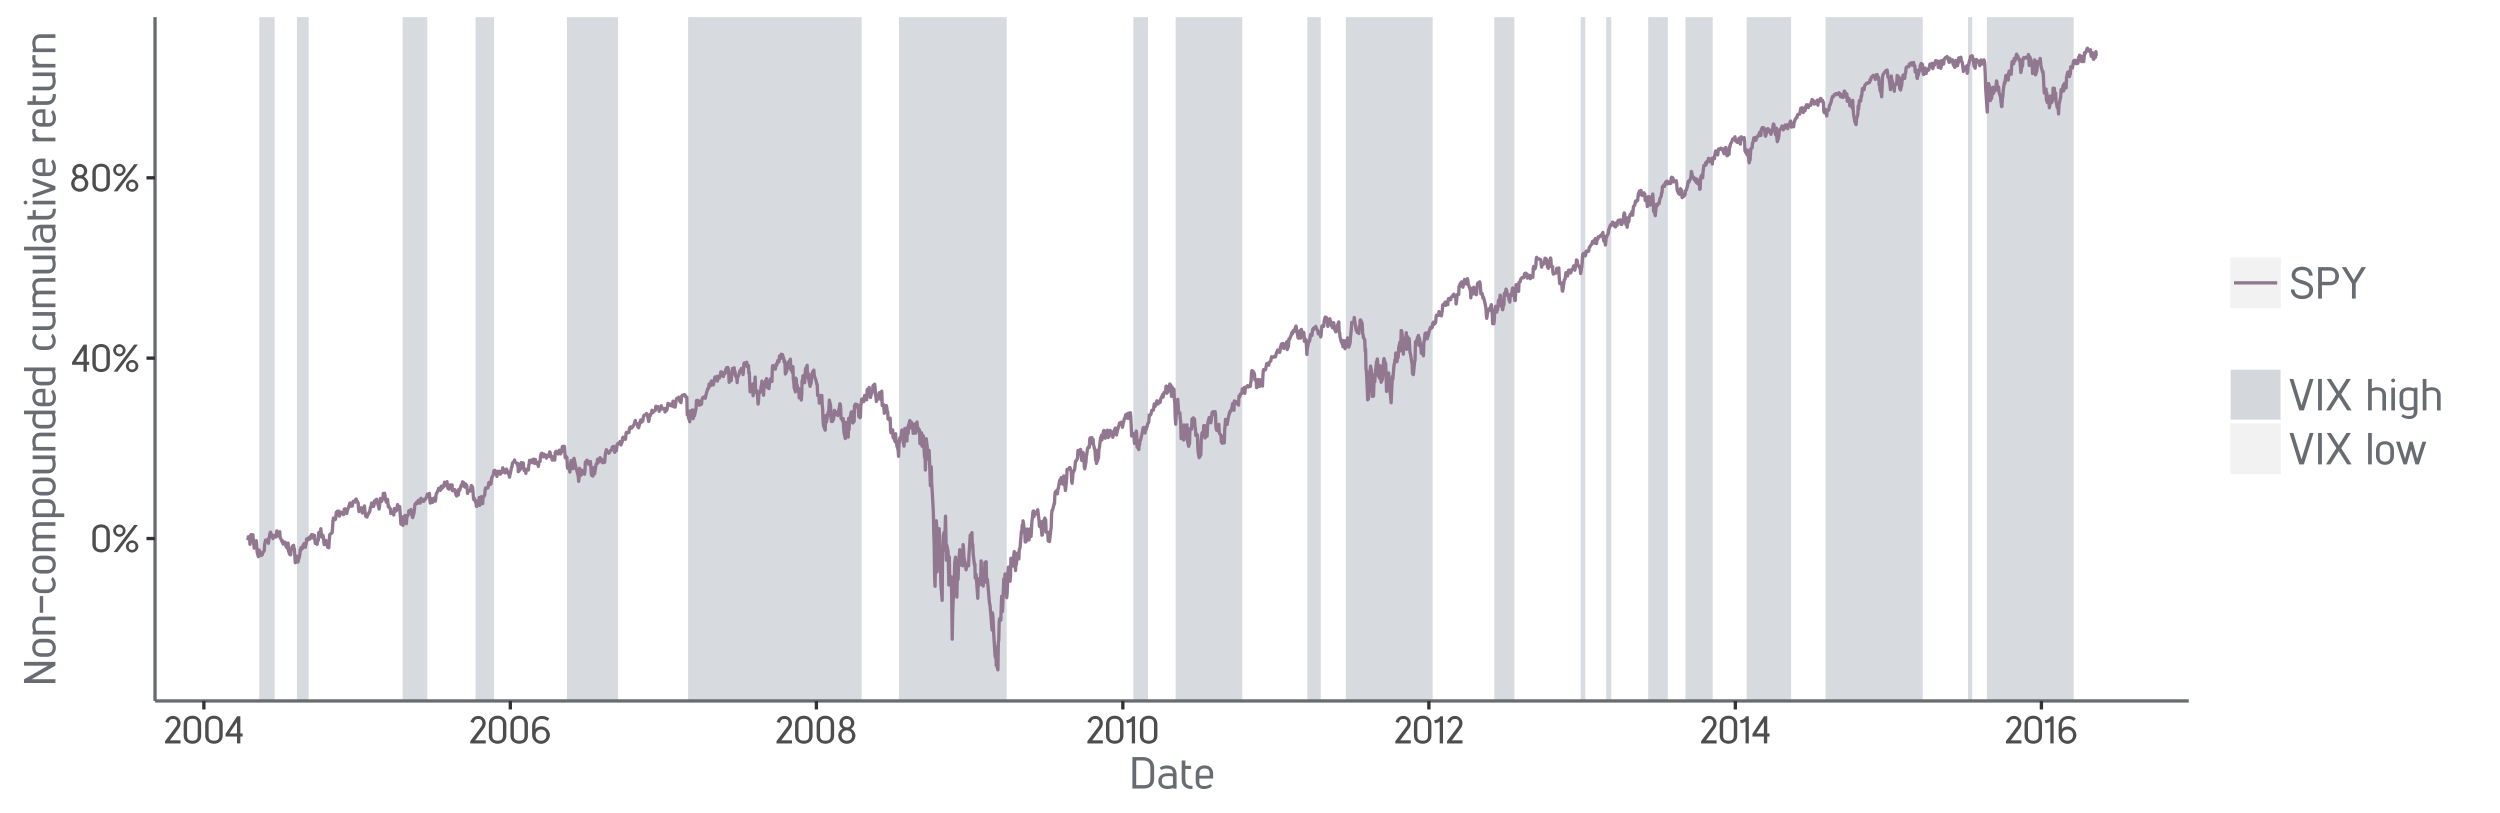 <?xml version="1.0" encoding="UTF-8"?>
<svg xmlns="http://www.w3.org/2000/svg" xmlns:xlink="http://www.w3.org/1999/xlink" width="800pt" height="260pt" viewBox="0 0 800 260" version="1.1">
<defs>
<g>
<symbol overflow="visible" id="glyph0-0">
<path style="stroke:none;" d="M 0 0 L 6.156 0 L 6.156 -8.656 L -0.172 -8.656 L -0.172 0 Z M 3.109 -4.969 L 1.219 -7.797 L 4.766 -7.797 L 2.984 -5.141 Z M 3.469 -4.234 L 5.516 -7.297 L 5.234 -7.391 L 5.234 -1.266 L 5.516 -1.375 L 3.531 -4.328 Z M 1.062 -0.641 L 3 -3.531 L 4.766 -0.859 L 1.219 -0.859 Z M 0.484 -7.297 L 2.453 -4.328 L 0.484 -1.375 L 0.75 -1.266 L 0.75 -7.391 Z M 0.484 -7.297 "/>
</symbol>
<symbol overflow="visible" id="glyph0-1">
<path style="stroke:none;" d="M 0.641 -2.438 C 0.641 -0.609 2.25 0.125 3.453 0.125 C 4.688 0.125 6.234 -0.609 6.234 -2.438 L 6.234 -6.125 C 6.234 -7.688 5.141 -8.859 3.469 -8.859 C 1.891 -8.859 0.641 -7.859 0.641 -6.125 Z M 5.141 -2.453 C 5.141 -1.141 4.375 -0.859 3.453 -0.859 C 2.547 -0.859 1.734 -1.141 1.734 -2.453 L 1.734 -6.125 C 1.734 -7.406 2.297 -7.875 3.469 -7.875 C 4.688 -7.875 5.141 -7.297 5.141 -6.109 Z M 5.141 -2.453 "/>
</symbol>
<symbol overflow="visible" id="glyph0-2">
<path style="stroke:none;" d="M 2.391 -8.812 C 1.375 -8.812 0.391 -7.844 0.391 -6.844 C 0.391 -5.812 1.375 -4.891 2.391 -4.891 C 3.391 -4.891 4.375 -5.812 4.375 -6.844 C 4.375 -7.844 3.391 -8.812 2.391 -8.812 Z M 1.781 -0.031 L 8.297 -8.672 L 7.109 -8.672 L 0.547 0 L 1.734 0 Z M 2.391 -7.953 C 3.078 -7.953 3.484 -7.531 3.484 -6.844 C 3.484 -6.141 3.078 -5.719 2.391 -5.719 C 1.688 -5.719 1.297 -6.141 1.297 -6.844 C 1.297 -7.531 1.688 -7.953 2.391 -7.953 Z M 6.453 -3.766 C 5.438 -3.766 4.469 -2.797 4.469 -1.797 C 4.469 -0.781 5.438 0.156 6.453 0.156 C 7.453 0.156 8.453 -0.781 8.453 -1.797 C 8.453 -2.797 7.469 -3.766 6.453 -3.766 Z M 6.453 -2.922 C 7.156 -2.922 7.547 -2.5 7.547 -1.797 C 7.547 -1.109 7.156 -0.688 6.453 -0.688 C 5.766 -0.688 5.359 -1.109 5.359 -1.797 C 5.359 -2.5 5.766 -2.922 6.453 -2.922 Z M 6.453 -2.922 "/>
</symbol>
<symbol overflow="visible" id="glyph0-3">
<path style="stroke:none;" d="M 4.984 -3.031 L 4.984 -8.672 L 3.938 -8.672 L 0.25 -3.047 L 0.25 -2.203 L 3.906 -2.203 L 3.906 0 L 4.984 0 L 4.984 -2.203 L 5.719 -2.203 L 5.719 -3.172 L 4.984 -3.172 Z M 1.312 -2.922 L 4.188 -7.25 L 3.906 -7.344 L 3.906 -3.172 L 1.469 -3.172 Z M 1.312 -2.922 "/>
</symbol>
<symbol overflow="visible" id="glyph0-4">
<path style="stroke:none;" d="M 3.406 -8.797 C 2.141 -8.797 1.016 -7.766 1.016 -6.453 C 1.016 -5.578 1.75 -4.812 2.344 -4.531 L 2.344 -4.812 C 1.516 -4.531 0.641 -3.594 0.641 -2.484 C 0.641 -0.969 1.938 0.141 3.406 0.141 C 4.875 0.141 6.156 -0.969 6.156 -2.484 C 6.156 -3.594 5.25 -4.516 4.469 -4.797 L 4.469 -4.531 C 5.062 -4.781 5.797 -5.562 5.797 -6.453 C 5.797 -7.766 4.656 -8.797 3.234 -8.797 Z M 3.406 -7.812 C 4.266 -7.812 4.734 -7.297 4.734 -6.438 C 4.734 -5.578 4.172 -5.109 3.406 -5.109 C 2.656 -5.109 2.094 -5.578 2.094 -6.438 C 2.094 -7.297 2.547 -7.812 3.406 -7.812 Z M 3.406 -4.156 C 4.359 -4.156 5.062 -3.516 5.062 -2.516 C 5.062 -1.469 4.453 -0.844 3.406 -0.844 C 2.359 -0.844 1.734 -1.469 1.734 -2.516 C 1.734 -3.516 2.391 -4.156 3.406 -4.156 Z M 3.406 -4.156 "/>
</symbol>
<symbol overflow="visible" id="glyph0-5">
<path style="stroke:none;" d="M 1.531 -6.719 C 1.719 -7.391 1.969 -7.812 2.984 -7.812 C 3.812 -7.812 4.25 -7.312 4.25 -6.484 C 4.25 -6.062 4.141 -5.672 3.719 -5.141 L 0.375 -0.719 L 0.375 0.016 L 5.328 0.016 L 5.328 -0.969 L 1.922 -0.969 L 4.625 -4.609 C 5.062 -5.141 5.328 -5.859 5.328 -6.469 C 5.328 -7.703 4.266 -8.797 2.984 -8.797 C 1.609 -8.797 0.781 -7.922 0.438 -6.859 L 1.469 -6.547 Z M 1.531 -6.719 "/>
</symbol>
<symbol overflow="visible" id="glyph0-6">
<path style="stroke:none;" d="M 0.688 -2.641 C 0.688 -1.156 2.031 0.156 3.531 0.156 C 5.016 0.156 6.375 -1.156 6.375 -2.641 C 6.375 -4.109 5.047 -5.422 3.562 -5.422 C 2.891 -5.422 1.938 -5.109 1.453 -4.219 L 1.734 -4.109 L 1.734 -5.734 C 1.734 -6.672 2.141 -7.812 3.859 -7.812 C 4.594 -7.812 5.062 -7.578 5.531 -7.172 L 6.188 -7.938 C 5.703 -8.359 4.859 -8.781 3.875 -8.781 C 1.734 -8.781 0.688 -7.078 0.688 -5.688 Z M 3.531 -4.438 C 4.625 -4.438 5.281 -3.734 5.281 -2.641 C 5.281 -1.562 4.625 -0.844 3.531 -0.844 C 2.422 -0.844 1.781 -1.562 1.781 -2.641 C 1.797 -3.75 2.406 -4.438 3.531 -4.438 Z M 3.531 -4.438 "/>
</symbol>
<symbol overflow="visible" id="glyph0-7">
<path style="stroke:none;" d="M 3.047 -0.125 L 3.047 -8.656 L 2.141 -8.656 C 1.891 -8.141 1.641 -7.953 1.281 -7.75 C 0.984 -7.562 0.75 -7.484 0.219 -7.406 L 0.469 -6.438 C 0.859 -6.484 1.188 -6.547 1.5 -6.703 L 1.625 -6.75 C 1.859 -6.875 2.094 -7.031 2.281 -7.25 L 2 -7.344 L 2 0.016 L 3.047 0 Z M 3.047 -0.125 "/>
</symbol>
<symbol overflow="visible" id="glyph1-0">
<path style="stroke:none;" d="M 0 0 L 7.141 0 L 7.141 -10.062 L -0.156 -10.062 L -0.156 0 Z M 3.594 -5.75 L 1.375 -9.094 L 5.609 -9.094 L 3.5 -5.906 Z M 4.016 -4.922 L 6.391 -8.5 L 6.141 -8.594 L 6.141 -1.453 L 6.391 -1.547 L 4.094 -5.031 Z M 1.219 -0.734 L 3.5 -4.141 L 5.609 -0.969 L 1.375 -0.969 Z M 0.594 -8.5 L 2.891 -5.031 L 0.594 -1.547 L 0.844 -1.453 L 0.844 -8.594 Z M 0.594 -8.5 "/>
</symbol>
<symbol overflow="visible" id="glyph1-1">
<path style="stroke:none;" d="M 1.094 -9.922 L 1.094 0 L 4.781 0 C 6.406 0 8.047 -0.797 8.047 -3.047 L 8.047 -6.656 C 8.047 -8.531 6.766 -10.062 4.516 -10.062 L 1.094 -10.062 Z M 2.156 -8.969 L 4.516 -8.969 C 6.156 -8.969 6.828 -8.125 6.828 -6.656 L 6.828 -3.047 C 6.828 -1.406 6.031 -1.094 4.781 -1.094 L 2.312 -1.094 L 2.312 -8.969 Z M 2.156 -8.969 "/>
</symbol>
<symbol overflow="visible" id="glyph1-2">
<path style="stroke:none;" d="M 1.625 -6.016 C 2.031 -6.266 2.453 -6.391 3.141 -6.391 C 4.984 -6.391 5.109 -5.594 5.125 -4.797 C 4.719 -4.859 4.125 -4.906 3.625 -4.906 C 2.078 -4.906 0.469 -4.312 0.469 -2.406 C 0.469 -0.609 1.938 0.125 3.438 0.172 C 4.125 0.172 4.953 -0.047 5.297 -0.234 L 5.312 0.047 L 6.312 0.047 L 6.312 -4.328 C 6.312 -5.766 5.859 -7.391 3.219 -7.391 C 2.203 -7.391 1.406 -7.062 0.859 -6.609 L 1.5 -5.938 Z M 5.188 -1.203 C 4.703 -0.953 4.172 -0.844 3.562 -0.844 C 2.391 -0.844 1.594 -1.109 1.594 -2.406 C 1.594 -3.781 2.484 -3.984 3.734 -3.984 C 4.234 -3.984 4.781 -3.938 5.141 -3.875 L 5.141 -1.172 Z M 5.188 -1.203 "/>
</symbol>
<symbol overflow="visible" id="glyph1-3">
<path style="stroke:none;" d="M 2.047 -7.141 L 2.047 -8.969 L 0.875 -8.969 L 0.875 -2.766 C 0.875 -1.141 1.922 -0.188 3.125 0.062 C 3.453 0.125 3.828 0.156 4.344 0.141 L 4.344 -0.875 C 3.828 -0.859 3.5 -0.875 3.219 -0.969 C 2.359 -1.219 2.047 -1.781 2.047 -2.906 L 2.047 -6.266 L 3.891 -6.266 L 3.891 -7.281 L 2.047 -7.281 Z M 2.047 -7.141 "/>
</symbol>
<symbol overflow="visible" id="glyph1-4">
<path style="stroke:none;" d="M 0.578 -2.25 C 0.578 -0.875 1.594 0.172 3.219 0.172 C 4.266 0.172 5.188 -0.203 5.891 -0.797 L 5.219 -1.406 C 4.562 -0.984 4.031 -0.812 3.297 -0.812 C 2.25 -0.812 1.734 -1.125 1.734 -2.188 L 1.734 -3.203 L 6.156 -3.203 L 6.156 -4.766 C 6.156 -6.297 5.141 -7.406 3.438 -7.406 C 1.781 -7.406 0.578 -6.344 0.578 -4.734 Z M 5.188 -4.094 L 1.75 -4.094 L 1.75 -4.766 C 1.75 -6.094 2.5 -6.406 3.438 -6.406 C 4.281 -6.406 5.031 -6.125 5.031 -4.781 L 5.031 -4.094 Z M 5.188 -4.094 "/>
</symbol>
<symbol overflow="visible" id="glyph1-5">
<path style="stroke:none;" d="M 0.484 -2.766 C 0.516 -1.281 1.875 0.156 4.078 0.156 C 6.516 0.156 7.609 -1.234 7.609 -2.797 C 7.609 -4.438 6.109 -5.297 4.234 -5.844 C 2.766 -6.266 1.906 -6.531 1.906 -7.516 C 1.906 -8.641 2.766 -9.125 4.062 -9.125 C 5.344 -9.125 6.25 -8.688 6.266 -7.328 L 7.453 -7.328 C 7.422 -9.172 5.891 -10.219 4.062 -10.219 C 2.219 -10.219 0.719 -9.156 0.719 -7.469 C 0.719 -5.891 2.25 -5.219 3.922 -4.688 C 5.312 -4.25 6.406 -4 6.406 -2.797 C 6.406 -1.625 5.812 -0.953 4.047 -0.953 C 2.328 -0.953 1.688 -1.781 1.656 -2.906 L 0.469 -2.906 Z M 0.484 -2.766 "/>
</symbol>
<symbol overflow="visible" id="glyph1-6">
<path style="stroke:none;" d="M 1.094 -9.922 L 1.094 0 L 2.312 0 L 2.312 -4.266 L 4.844 -4.266 C 6.625 -4.266 7.766 -5.438 7.766 -7.25 C 7.766 -8.688 6.656 -10.062 4.859 -10.062 L 1.094 -10.062 Z M 2.156 -8.969 L 4.859 -8.969 C 6.078 -8.969 6.594 -8.266 6.594 -7.234 C 6.594 -5.922 6.062 -5.375 4.828 -5.375 L 2.312 -5.375 L 2.312 -8.969 Z M 2.156 -8.969 "/>
</symbol>
<symbol overflow="visible" id="glyph1-7">
<path style="stroke:none;" d="M 4.609 -4.766 L 7.922 -10.062 L 6.516 -10.062 L 4.031 -5.984 L 1.562 -10.062 L 0.188 -10.062 L 3.438 -4.797 L 3.438 0 L 4.641 0 L 4.641 -4.828 Z M 4.609 -4.766 "/>
</symbol>
<symbol overflow="visible" id="glyph1-8">
<path style="stroke:none;" d="M 4.688 -0.125 L 7.734 -10.062 L 6.5 -10.062 L 3.734 -1.141 L 4.031 -1.141 L 1.281 -10.062 L 0.047 -10.062 L 3.156 0 L 4.641 0 Z M 4.688 -0.125 "/>
</symbol>
<symbol overflow="visible" id="glyph1-9">
<path style="stroke:none;" d="M 2.312 -0.125 L 2.312 -10.062 L 1.094 -10.062 L 1.094 0 L 2.312 0 Z M 2.312 -0.125 "/>
</symbol>
<symbol overflow="visible" id="glyph1-10">
<path style="stroke:none;" d="M 5.031 -5.125 L 8.172 -10.062 L 6.766 -10.062 L 4.297 -6.109 L 1.812 -10.062 L 0.438 -10.062 L 3.516 -5.219 L 0.188 0 L 1.609 0 L 4.297 -4.234 L 7 0 L 8.406 0 L 5.078 -5.203 Z M 5.031 -5.125 "/>
</symbol>
<symbol overflow="visible" id="glyph1-11">
<path style="stroke:none;" d=""/>
</symbol>
<symbol overflow="visible" id="glyph1-12">
<path style="stroke:none;" d="M 1.922 -10.062 L 0.875 -10.062 L 0.875 0 L 2.062 0 L 2.062 -6.094 C 2.422 -6.266 3.062 -6.422 3.703 -6.422 C 4.781 -6.422 5.438 -6.078 5.438 -4.844 L 5.438 0.016 L 6.609 0.016 L 6.609 -4.891 C 6.609 -6.672 5.141 -7.406 3.797 -7.406 C 3.156 -7.406 2.375 -7.219 2.062 -7.062 L 2.062 -10.062 Z M 1.922 -10.062 "/>
</symbol>
<symbol overflow="visible" id="glyph1-13">
<path style="stroke:none;" d="M 1.547 -10.203 C 1.266 -10.203 0.875 -9.891 0.875 -9.578 C 0.875 -9.281 1.25 -8.953 1.547 -8.953 C 1.844 -8.953 2.172 -9.312 2.172 -9.578 C 2.172 -9.875 1.812 -10.203 1.547 -10.203 L 1.641 -10.156 Z M 2.109 -0.125 L 2.109 -7.281 L 0.938 -7.281 L 0.938 0 L 2.109 0 Z M 2.109 -0.125 "/>
</symbol>
<symbol overflow="visible" id="glyph1-14">
<path style="stroke:none;" d="M 0.578 -2.484 C 0.578 -0.734 1.938 0 3.312 0.016 C 4 0.016 4.766 -0.141 5.125 -0.312 L 5.125 0.453 C 5.109 1.547 4.594 1.812 3.562 1.812 C 2.859 1.812 2.344 1.641 1.625 1.219 L 1.109 1.953 C 1.922 2.484 2.875 2.766 3.766 2.766 C 5.141 2.766 6.297 1.953 6.297 0.375 L 6.297 -7.281 L 5.312 -7.281 L 5.297 -7 C 4.938 -7.203 4.109 -7.391 3.438 -7.391 C 2.094 -7.391 0.578 -6.656 0.578 -4.891 Z M 5.266 -1.297 C 4.844 -1.109 4.141 -0.938 3.469 -0.938 C 2.422 -0.938 1.75 -1.25 1.75 -2.547 L 1.75 -4.906 C 1.766 -6.047 2.453 -6.391 3.547 -6.391 C 4.156 -6.391 4.672 -6.297 5.125 -6.078 L 5.125 -1.25 Z M 5.266 -1.297 "/>
</symbol>
<symbol overflow="visible" id="glyph1-15">
<path style="stroke:none;" d="M 2.062 -0.125 L 2.062 -10.062 L 0.875 -10.062 L 0.875 0 L 2.062 0 Z M 2.062 -0.125 "/>
</symbol>
<symbol overflow="visible" id="glyph1-16">
<path style="stroke:none;" d="M 0.578 -2.766 C 0.578 -1.375 1.516 0.141 3.469 0.141 C 5.453 0.141 6.344 -1.375 6.344 -2.766 L 6.344 -4.516 C 6.344 -6.188 5.234 -7.422 3.484 -7.422 C 1.688 -7.422 0.578 -6.266 0.578 -4.516 Z M 5.172 -2.766 C 5.172 -1.688 4.781 -0.875 3.469 -0.875 C 2.156 -0.875 1.75 -1.688 1.75 -2.766 L 1.75 -4.516 C 1.75 -5.859 2.234 -6.406 3.469 -6.406 C 4.641 -6.406 5.172 -5.781 5.172 -4.516 Z M 5.172 -2.766 "/>
</symbol>
<symbol overflow="visible" id="glyph1-17">
<path style="stroke:none;" d="M 7.422 -0.125 L 9.75 -7.281 L 8.531 -7.281 L 6.688 -1.375 L 6.984 -1.375 L 5.375 -7.281 L 4.406 -7.281 L 2.812 -1.359 L 3.125 -1.359 L 1.281 -7.281 L 0.062 -7.281 L 2.453 0 L 3.531 0 L 5.047 -5.375 L 4.75 -5.375 L 6.281 0 L 7.375 0 Z M 7.422 -0.125 "/>
</symbol>
<symbol overflow="visible" id="glyph2-0">
<path style="stroke:none;" d="M 0 0 L 0 -7.141 L -10.062 -7.141 L -10.062 0.156 L 0 0.156 Z M -5.75 -3.594 L -9.094 -1.375 L -9.094 -5.609 L -5.906 -3.5 Z M -4.922 -4.016 L -8.5 -6.391 L -8.594 -6.141 L -1.453 -6.141 L -1.547 -6.391 L -5.031 -4.094 Z M -0.734 -1.219 L -4.141 -3.5 L -0.969 -5.609 L -0.969 -1.375 Z M -8.5 -0.594 L -5.031 -2.891 L -1.547 -0.594 L -1.453 -0.844 L -8.594 -0.844 Z M -8.5 -0.594 "/>
</symbol>
<symbol overflow="visible" id="glyph2-1">
<path style="stroke:none;" d="M -0.125 -7.766 L -10.062 -7.766 L -10.062 -6.547 L -1.875 -6.547 L -1.969 -6.797 L -10.062 -2.172 L -10.062 -1.016 L 0 -1.016 L 0 -2.234 L -8.094 -2.234 L -8 -1.984 L 0 -6.578 L 0 -7.766 Z M -0.125 -7.766 "/>
</symbol>
<symbol overflow="visible" id="glyph2-2">
<path style="stroke:none;" d="M -2.766 -0.578 C -1.375 -0.578 0.141 -1.516 0.141 -3.469 C 0.141 -5.453 -1.375 -6.344 -2.766 -6.344 L -4.516 -6.344 C -6.188 -6.344 -7.422 -5.234 -7.422 -3.484 C -7.422 -1.688 -6.266 -0.578 -4.516 -0.578 Z M -2.766 -5.172 C -1.688 -5.172 -0.875 -4.781 -0.875 -3.469 C -0.875 -2.156 -1.688 -1.75 -2.766 -1.75 L -4.516 -1.75 C -5.859 -1.75 -6.406 -2.234 -6.406 -3.469 C -6.406 -4.641 -5.781 -5.172 -4.516 -5.172 Z M -2.766 -5.172 "/>
</symbol>
<symbol overflow="visible" id="glyph2-3">
<path style="stroke:none;" d="M -7.281 -1.688 L -7.281 -0.812 L 0 -0.812 L 0 -1.984 L -6.094 -1.984 C -6.266 -2.344 -6.406 -2.969 -6.406 -3.578 C -6.406 -4.672 -6.062 -5.359 -4.844 -5.359 L 0 -5.359 L 0 -6.531 L -4.891 -6.531 C -6.641 -6.531 -7.406 -5.078 -7.406 -3.703 C -7.406 -3.031 -7.203 -2.203 -7.016 -1.828 L -7.281 -1.812 Z M -7.281 -1.688 "/>
</symbol>
<symbol overflow="visible" id="glyph2-4">
<path style="stroke:none;" d="M -4.062 -5.797 L -5.016 -5.797 L -5.016 -0.453 L -3.922 -0.453 L -3.922 -5.797 Z M -4.062 -5.797 "/>
</symbol>
<symbol overflow="visible" id="glyph2-5">
<path style="stroke:none;" d="M -2.844 -0.578 C -0.969 -0.578 0.125 -1.828 0.125 -3.453 C 0.125 -4.359 -0.234 -5.141 -0.891 -5.781 L -1.391 -4.891 C -1 -4.359 -0.875 -3.969 -0.875 -3.453 C -0.875 -2.391 -1.406 -1.75 -2.844 -1.75 L -4.422 -1.75 C -5.859 -1.75 -6.391 -2.391 -6.391 -3.453 C -6.391 -3.969 -6.266 -4.359 -5.875 -4.891 L -6.375 -5.781 C -7.031 -5.141 -7.406 -4.359 -7.406 -3.453 C -7.406 -1.828 -6.297 -0.578 -4.422 -0.578 Z M -2.844 -0.578 "/>
</symbol>
<symbol overflow="visible" id="glyph2-6">
<path style="stroke:none;" d="M -7.281 -1.672 L -7.281 -0.812 L 0 -0.812 L 0 -1.984 L -6.094 -1.984 C -6.266 -2.359 -6.391 -2.891 -6.391 -3.5 C -6.391 -4.406 -6.156 -4.906 -5.141 -4.906 L 0 -4.906 L 0 -6.078 L -4.766 -6.078 C -5.141 -6.078 -5.734 -6.078 -5.938 -5.984 C -6.344 -6.797 -6.391 -7.062 -6.391 -7.578 C -6.391 -8.5 -6 -8.938 -4.812 -8.938 L 0 -8.938 L 0 -10.109 L -4.891 -10.109 C -6.453 -10.109 -7.406 -8.953 -7.406 -7.703 C -7.406 -6.906 -7.062 -6.141 -6.703 -5.562 C -7.094 -5.25 -7.406 -4.406 -7.406 -3.594 C -7.406 -2.984 -7.203 -2.203 -7.016 -1.812 L -7.281 -1.812 Z M -7.281 -1.672 "/>
</symbol>
<symbol overflow="visible" id="glyph2-7">
<path style="stroke:none;" d="M -7.266 -1.75 L -7.266 -0.875 L 2.828 -0.875 L 2.828 -2.062 L -0.203 -2.062 C -0.047 -2.453 0.125 -3.172 0.125 -3.844 C 0.125 -5.172 -0.578 -6.609 -2.406 -6.609 L -4.891 -6.609 C -6.656 -6.609 -7.391 -5.141 -7.391 -3.75 C -7.391 -3.062 -7.203 -2.234 -7 -1.906 L -7.266 -1.891 Z M -2.469 -5.438 C -1.141 -5.438 -0.859 -4.781 -0.859 -3.703 C -0.859 -3.031 -1.016 -2.359 -1.141 -2.062 L -6.078 -2.062 C -6.297 -2.5 -6.391 -3.031 -6.391 -3.641 C -6.391 -4.734 -6.047 -5.438 -4.906 -5.438 Z M -2.469 -5.438 "/>
</symbol>
<symbol overflow="visible" id="glyph2-8">
<path style="stroke:none;" d="M -0.125 -6.469 L -7.281 -6.469 L -7.281 -5.297 L -1.172 -5.297 C -1.016 -4.953 -0.875 -4.312 -0.875 -3.703 C -0.875 -2.609 -1.203 -1.922 -2.438 -1.922 L -7.281 -1.922 L -7.281 -0.734 L -2.391 -0.734 C -0.625 -0.734 0.109 -2.203 0.109 -3.578 C 0.109 -4.266 -0.062 -5.094 -0.266 -5.453 L 0 -5.469 L 0 -6.469 Z M -0.125 -6.469 "/>
</symbol>
<symbol overflow="visible" id="glyph2-9">
<path style="stroke:none;" d="M -0.125 -6.297 L -10.062 -6.297 L -10.062 -5.125 L -7.062 -5.125 C -7.219 -4.734 -7.406 -4 -7.406 -3.328 C -7.406 -2.031 -6.703 -0.578 -4.859 -0.578 L -2.375 -0.578 C -0.609 -0.578 0.125 -2.062 0.125 -3.438 C 0.125 -4.109 -0.062 -4.938 -0.266 -5.297 L 0.016 -5.312 L 0 -6.297 Z M -1.219 -5.172 C -0.969 -4.672 -0.875 -4.156 -0.875 -3.547 C -0.875 -2.453 -1.219 -1.766 -2.359 -1.75 L -4.797 -1.75 C -6.125 -1.75 -6.406 -2.422 -6.406 -3.469 C -6.406 -4.141 -6.25 -4.844 -6.125 -5.125 L -1.188 -5.125 Z M -1.219 -5.172 "/>
</symbol>
<symbol overflow="visible" id="glyph2-10">
<path style="stroke:none;" d="M -2.25 -0.578 C -0.875 -0.578 0.172 -1.594 0.172 -3.219 C 0.172 -4.266 -0.203 -5.188 -0.797 -5.891 L -1.406 -5.219 C -0.984 -4.562 -0.812 -4.031 -0.812 -3.297 C -0.812 -2.25 -1.125 -1.734 -2.188 -1.734 L -3.203 -1.734 L -3.203 -6.156 L -4.766 -6.156 C -6.297 -6.156 -7.406 -5.141 -7.406 -3.438 C -7.406 -1.781 -6.344 -0.578 -4.734 -0.578 Z M -4.094 -5.188 L -4.094 -1.75 L -4.766 -1.75 C -6.094 -1.75 -6.406 -2.5 -6.406 -3.438 C -6.406 -4.281 -6.125 -5.031 -4.781 -5.031 L -4.094 -5.031 Z M -4.094 -5.188 "/>
</symbol>
<symbol overflow="visible" id="glyph2-11">
<path style="stroke:none;" d=""/>
</symbol>
<symbol overflow="visible" id="glyph2-12">
<path style="stroke:none;" d="M -0.125 -2.062 L -10.062 -2.062 L -10.062 -0.875 L 0 -0.875 L 0 -2.062 Z M -0.125 -2.062 "/>
</symbol>
<symbol overflow="visible" id="glyph2-13">
<path style="stroke:none;" d="M -6.016 -1.625 C -6.266 -2.031 -6.391 -2.453 -6.391 -3.141 C -6.391 -4.984 -5.594 -5.109 -4.797 -5.125 C -4.859 -4.719 -4.906 -4.125 -4.906 -3.625 C -4.906 -2.078 -4.312 -0.469 -2.406 -0.469 C -0.609 -0.469 0.125 -1.938 0.172 -3.438 C 0.172 -4.125 -0.047 -4.953 -0.234 -5.297 L 0.047 -5.312 L 0.047 -6.312 L -4.328 -6.312 C -5.766 -6.312 -7.391 -5.859 -7.391 -3.219 C -7.391 -2.203 -7.062 -1.406 -6.609 -0.859 L -5.938 -1.5 Z M -1.203 -5.188 C -0.953 -4.703 -0.844 -4.172 -0.844 -3.562 C -0.844 -2.391 -1.109 -1.594 -2.406 -1.594 C -3.781 -1.594 -3.984 -2.484 -3.984 -3.734 C -3.984 -4.234 -3.938 -4.781 -3.875 -5.141 L -1.172 -5.141 Z M -1.203 -5.188 "/>
</symbol>
<symbol overflow="visible" id="glyph2-14">
<path style="stroke:none;" d="M -7.141 -2.047 L -8.969 -2.047 L -8.969 -0.875 L -2.766 -0.875 C -1.141 -0.875 -0.188 -1.922 0.062 -3.125 C 0.125 -3.453 0.156 -3.828 0.141 -4.344 L -0.875 -4.344 C -0.859 -3.828 -0.875 -3.5 -0.969 -3.219 C -1.219 -2.359 -1.781 -2.047 -2.906 -2.047 L -6.266 -2.047 L -6.266 -3.891 L -7.281 -3.891 L -7.281 -2.047 Z M -7.141 -2.047 "/>
</symbol>
<symbol overflow="visible" id="glyph2-15">
<path style="stroke:none;" d="M -10.203 -1.547 C -10.203 -1.266 -9.891 -0.875 -9.578 -0.875 C -9.281 -0.875 -8.953 -1.25 -8.953 -1.547 C -8.953 -1.844 -9.312 -2.172 -9.578 -2.172 C -9.875 -2.172 -10.203 -1.812 -10.203 -1.547 L -10.156 -1.641 Z M -0.125 -2.109 L -7.281 -2.109 L -7.281 -0.938 L 0 -0.938 L 0 -2.109 Z M -0.125 -2.109 "/>
</symbol>
<symbol overflow="visible" id="glyph2-16">
<path style="stroke:none;" d="M -0.125 -3.828 L -7.281 -6.344 L -7.281 -5.156 L -1.219 -3.047 L -1.219 -3.344 L -7.281 -1.266 L -7.281 -0.062 L 0 -2.625 L 0 -3.781 Z M -0.125 -3.828 "/>
</symbol>
<symbol overflow="visible" id="glyph2-17">
<path style="stroke:none;" d="M -7.328 -1.688 L -7.328 -0.812 L 0 -0.812 L 0 -1.984 L -4.5 -1.984 C -5.812 -1.984 -6.375 -2.484 -6.406 -3.672 C -6.422 -3.969 -6.391 -4.266 -6.266 -4.734 L -7.281 -4.797 C -7.391 -4.391 -7.422 -4.125 -7.422 -3.844 C -7.422 -2.844 -7.031 -2.031 -6.266 -1.594 L -6.172 -1.844 L -7.328 -1.812 Z M -7.328 -1.688 "/>
</symbol>
</g>
<clipPath id="clip1">
  <path d="M 49.609 200 L 701 200 L 701 202 L 49.609 202 Z M 49.609 200 "/>
</clipPath>
<clipPath id="clip2">
  <path d="M 49.609 143 L 701 143 L 701 144 L 49.609 144 Z M 49.609 143 "/>
</clipPath>
<clipPath id="clip3">
  <path d="M 49.609 85 L 701 85 L 701 87 L 49.609 87 Z M 49.609 85 "/>
</clipPath>
<clipPath id="clip4">
  <path d="M 49.609 27 L 701 27 L 701 29 L 49.609 29 Z M 49.609 27 "/>
</clipPath>
<clipPath id="clip5">
  <path d="M 114 5.48 L 115 5.48 L 115 225 L 114 225 Z M 114 5.48 "/>
</clipPath>
<clipPath id="clip6">
  <path d="M 212 5.48 L 213 5.48 L 213 225 L 212 225 Z M 212 5.48 "/>
</clipPath>
<clipPath id="clip7">
  <path d="M 310 5.48 L 311 5.48 L 311 225 L 310 225 Z M 310 5.48 "/>
</clipPath>
<clipPath id="clip8">
  <path d="M 408 5.48 L 409 5.48 L 409 225 L 408 225 Z M 408 5.48 "/>
</clipPath>
<clipPath id="clip9">
  <path d="M 506 5.48 L 507 5.48 L 507 225 L 506 225 Z M 506 5.48 "/>
</clipPath>
<clipPath id="clip10">
  <path d="M 604 5.48 L 605 5.48 L 605 225 L 604 225 Z M 604 5.48 "/>
</clipPath>
<clipPath id="clip11">
  <path d="M 49.609 171 L 701 171 L 701 173 L 49.609 173 Z M 49.609 171 "/>
</clipPath>
<clipPath id="clip12">
  <path d="M 49.609 114 L 701 114 L 701 116 L 49.609 116 Z M 49.609 114 "/>
</clipPath>
<clipPath id="clip13">
  <path d="M 49.609 56 L 701 56 L 701 58 L 49.609 58 Z M 49.609 56 "/>
</clipPath>
<clipPath id="clip14">
  <path d="M 64 5.48 L 66 5.48 L 66 225 L 64 225 Z M 64 5.48 "/>
</clipPath>
<clipPath id="clip15">
  <path d="M 162 5.48 L 164 5.48 L 164 225 L 162 225 Z M 162 5.48 "/>
</clipPath>
<clipPath id="clip16">
  <path d="M 260 5.48 L 262 5.48 L 262 225 L 260 225 Z M 260 5.48 "/>
</clipPath>
<clipPath id="clip17">
  <path d="M 358 5.48 L 360 5.48 L 360 225 L 358 225 Z M 358 5.48 "/>
</clipPath>
<clipPath id="clip18">
  <path d="M 456 5.48 L 458 5.48 L 458 225 L 456 225 Z M 456 5.48 "/>
</clipPath>
<clipPath id="clip19">
  <path d="M 554 5.48 L 556 5.48 L 556 225 L 554 225 Z M 554 5.48 "/>
</clipPath>
<clipPath id="clip20">
  <path d="M 652 5.48 L 654 5.48 L 654 225 L 652 225 Z M 652 5.48 "/>
</clipPath>
<clipPath id="clip21">
  <path d="M 82 5.48 L 88 5.48 L 88 225 L 82 225 Z M 82 5.48 "/>
</clipPath>
<clipPath id="clip22">
  <path d="M 95 5.48 L 99 5.48 L 99 225 L 95 225 Z M 95 5.48 "/>
</clipPath>
<clipPath id="clip23">
  <path d="M 128 5.48 L 137 5.48 L 137 225 L 128 225 Z M 128 5.48 "/>
</clipPath>
<clipPath id="clip24">
  <path d="M 152 5.48 L 159 5.48 L 159 225 L 152 225 Z M 152 5.48 "/>
</clipPath>
<clipPath id="clip25">
  <path d="M 181 5.48 L 198 5.48 L 198 225 L 181 225 Z M 181 5.48 "/>
</clipPath>
<clipPath id="clip26">
  <path d="M 220 5.48 L 276 5.48 L 276 225 L 220 225 Z M 220 5.48 "/>
</clipPath>
<clipPath id="clip27">
  <path d="M 287 5.48 L 323 5.48 L 323 225 L 287 225 Z M 287 5.48 "/>
</clipPath>
<clipPath id="clip28">
  <path d="M 362 5.48 L 368 5.48 L 368 225 L 362 225 Z M 362 5.48 "/>
</clipPath>
<clipPath id="clip29">
  <path d="M 376 5.48 L 398 5.48 L 398 225 L 376 225 Z M 376 5.48 "/>
</clipPath>
<clipPath id="clip30">
  <path d="M 418 5.48 L 423 5.48 L 423 225 L 418 225 Z M 418 5.48 "/>
</clipPath>
<clipPath id="clip31">
  <path d="M 430 5.48 L 459 5.48 L 459 225 L 430 225 Z M 430 5.48 "/>
</clipPath>
<clipPath id="clip32">
  <path d="M 478 5.48 L 485 5.48 L 485 225 L 478 225 Z M 478 5.48 "/>
</clipPath>
<clipPath id="clip33">
  <path d="M 505 5.48 L 508 5.48 L 508 225 L 505 225 Z M 505 5.48 "/>
</clipPath>
<clipPath id="clip34">
  <path d="M 513 5.48 L 516 5.48 L 516 225 L 513 225 Z M 513 5.48 "/>
</clipPath>
<clipPath id="clip35">
  <path d="M 527 5.48 L 534 5.48 L 534 225 L 527 225 Z M 527 5.48 "/>
</clipPath>
<clipPath id="clip36">
  <path d="M 539 5.48 L 549 5.48 L 549 225 L 539 225 Z M 539 5.48 "/>
</clipPath>
<clipPath id="clip37">
  <path d="M 558 5.48 L 574 5.48 L 574 225 L 558 225 Z M 558 5.48 "/>
</clipPath>
<clipPath id="clip38">
  <path d="M 584 5.48 L 616 5.48 L 616 225 L 584 225 Z M 584 5.48 "/>
</clipPath>
<clipPath id="clip39">
  <path d="M 629 5.48 L 632 5.48 L 632 225 L 629 225 Z M 629 5.48 "/>
</clipPath>
<clipPath id="clip40">
  <path d="M 635 5.48 L 664 5.48 L 664 225 L 635 225 Z M 635 5.48 "/>
</clipPath>
</defs>
<g id="surface21">
<rect x="0" y="0" width="800" height="260" style="fill:rgb(100%,100%,100%);fill-opacity:1;stroke:none;"/>
<rect x="0" y="0" width="800" height="260" style="fill:rgb(100%,100%,100%);fill-opacity:1;stroke:none;"/>
<path style="fill:none;stroke-width:1.067;stroke-linecap:round;stroke-linejoin:round;stroke:rgb(100%,100%,100%);stroke-opacity:1;stroke-miterlimit:10;" d="M 0 260 L 800 260 L 800 0 L 0 0 Z M 0 260 "/>
<g clip-path="url(#clip1)" clip-rule="nonzero">
<path style="fill:none;stroke-width:0.533;stroke-linecap:butt;stroke-linejoin:round;stroke:rgb(100%,100%,100%);stroke-opacity:1;stroke-miterlimit:10;" d="M 49.609 201.191 L 700.402 201.191 "/>
</g>
<g clip-path="url(#clip2)" clip-rule="nonzero">
<path style="fill:none;stroke-width:0.533;stroke-linecap:butt;stroke-linejoin:round;stroke:rgb(100%,100%,100%);stroke-opacity:1;stroke-miterlimit:10;" d="M 49.609 143.473 L 700.402 143.473 "/>
</g>
<g clip-path="url(#clip3)" clip-rule="nonzero">
<path style="fill:none;stroke-width:0.533;stroke-linecap:butt;stroke-linejoin:round;stroke:rgb(100%,100%,100%);stroke-opacity:1;stroke-miterlimit:10;" d="M 49.609 85.754 L 700.402 85.754 "/>
</g>
<g clip-path="url(#clip4)" clip-rule="nonzero">
<path style="fill:none;stroke-width:0.533;stroke-linecap:butt;stroke-linejoin:round;stroke:rgb(100%,100%,100%);stroke-opacity:1;stroke-miterlimit:10;" d="M 49.609 28.035 L 700.402 28.035 "/>
</g>
<g clip-path="url(#clip5)" clip-rule="nonzero">
<path style="fill:none;stroke-width:0.533;stroke-linecap:butt;stroke-linejoin:round;stroke:rgb(100%,100%,100%);stroke-opacity:1;stroke-miterlimit:10;" d="M 114.273 224.297 L 114.273 5.48 "/>
</g>
<g clip-path="url(#clip6)" clip-rule="nonzero">
<path style="fill:none;stroke-width:0.533;stroke-linecap:butt;stroke-linejoin:round;stroke:rgb(100%,100%,100%);stroke-opacity:1;stroke-miterlimit:10;" d="M 212.273 224.297 L 212.273 5.48 "/>
</g>
<g clip-path="url(#clip7)" clip-rule="nonzero">
<path style="fill:none;stroke-width:0.533;stroke-linecap:butt;stroke-linejoin:round;stroke:rgb(100%,100%,100%);stroke-opacity:1;stroke-miterlimit:10;" d="M 310.273 224.297 L 310.273 5.48 "/>
</g>
<g clip-path="url(#clip8)" clip-rule="nonzero">
<path style="fill:none;stroke-width:0.533;stroke-linecap:butt;stroke-linejoin:round;stroke:rgb(100%,100%,100%);stroke-opacity:1;stroke-miterlimit:10;" d="M 408.277 224.297 L 408.277 5.48 "/>
</g>
<g clip-path="url(#clip9)" clip-rule="nonzero">
<path style="fill:none;stroke-width:0.533;stroke-linecap:butt;stroke-linejoin:round;stroke:rgb(100%,100%,100%);stroke-opacity:1;stroke-miterlimit:10;" d="M 506.277 224.297 L 506.277 5.48 "/>
</g>
<g clip-path="url(#clip10)" clip-rule="nonzero">
<path style="fill:none;stroke-width:0.533;stroke-linecap:butt;stroke-linejoin:round;stroke:rgb(100%,100%,100%);stroke-opacity:1;stroke-miterlimit:10;" d="M 604.277 224.297 L 604.277 5.48 "/>
</g>
<g clip-path="url(#clip11)" clip-rule="nonzero">
<path style="fill:none;stroke-width:1.067;stroke-linecap:butt;stroke-linejoin:round;stroke:rgb(100%,100%,100%);stroke-opacity:1;stroke-miterlimit:10;" d="M 49.609 172.332 L 700.402 172.332 "/>
</g>
<g clip-path="url(#clip12)" clip-rule="nonzero">
<path style="fill:none;stroke-width:1.067;stroke-linecap:butt;stroke-linejoin:round;stroke:rgb(100%,100%,100%);stroke-opacity:1;stroke-miterlimit:10;" d="M 49.609 114.613 L 700.402 114.613 "/>
</g>
<g clip-path="url(#clip13)" clip-rule="nonzero">
<path style="fill:none;stroke-width:1.067;stroke-linecap:butt;stroke-linejoin:round;stroke:rgb(100%,100%,100%);stroke-opacity:1;stroke-miterlimit:10;" d="M 49.609 56.895 L 700.402 56.895 "/>
</g>
<g clip-path="url(#clip14)" clip-rule="nonzero">
<path style="fill:none;stroke-width:1.067;stroke-linecap:butt;stroke-linejoin:round;stroke:rgb(100%,100%,100%);stroke-opacity:1;stroke-miterlimit:10;" d="M 65.238 224.297 L 65.238 5.48 "/>
</g>
<g clip-path="url(#clip15)" clip-rule="nonzero">
<path style="fill:none;stroke-width:1.067;stroke-linecap:butt;stroke-linejoin:round;stroke:rgb(100%,100%,100%);stroke-opacity:1;stroke-miterlimit:10;" d="M 163.305 224.297 L 163.305 5.48 "/>
</g>
<g clip-path="url(#clip16)" clip-rule="nonzero">
<path style="fill:none;stroke-width:1.067;stroke-linecap:butt;stroke-linejoin:round;stroke:rgb(100%,100%,100%);stroke-opacity:1;stroke-miterlimit:10;" d="M 261.242 224.297 L 261.242 5.48 "/>
</g>
<g clip-path="url(#clip17)" clip-rule="nonzero">
<path style="fill:none;stroke-width:1.067;stroke-linecap:butt;stroke-linejoin:round;stroke:rgb(100%,100%,100%);stroke-opacity:1;stroke-miterlimit:10;" d="M 359.309 224.297 L 359.309 5.48 "/>
</g>
<g clip-path="url(#clip18)" clip-rule="nonzero">
<path style="fill:none;stroke-width:1.067;stroke-linecap:butt;stroke-linejoin:round;stroke:rgb(100%,100%,100%);stroke-opacity:1;stroke-miterlimit:10;" d="M 457.242 224.297 L 457.242 5.48 "/>
</g>
<g clip-path="url(#clip19)" clip-rule="nonzero">
<path style="fill:none;stroke-width:1.067;stroke-linecap:butt;stroke-linejoin:round;stroke:rgb(100%,100%,100%);stroke-opacity:1;stroke-miterlimit:10;" d="M 555.312 224.297 L 555.312 5.48 "/>
</g>
<g clip-path="url(#clip20)" clip-rule="nonzero">
<path style="fill:none;stroke-width:1.067;stroke-linecap:butt;stroke-linejoin:round;stroke:rgb(100%,100%,100%);stroke-opacity:1;stroke-miterlimit:10;" d="M 653.246 224.297 L 653.246 5.48 "/>
</g>
<g clip-path="url(#clip21)" clip-rule="nonzero">
<path style=" stroke:none;fill-rule:nonzero;fill:rgb(80.392%,82.353%,84.706%);fill-opacity:0.8;" d="M 82.945 224.297 L 87.91 224.297 L 87.91 5.48 L 82.945 5.48 Z M 82.945 224.297 "/>
</g>
<g clip-path="url(#clip22)" clip-rule="nonzero">
<path style=" stroke:none;fill-rule:nonzero;fill:rgb(80.392%,82.353%,84.706%);fill-opacity:0.8;" d="M 95.02 224.297 L 98.777 224.297 L 98.777 5.48 L 95.02 5.48 Z M 95.02 224.297 "/>
</g>
<g clip-path="url(#clip23)" clip-rule="nonzero">
<path style=" stroke:none;fill-rule:nonzero;fill:rgb(80.392%,82.353%,84.706%);fill-opacity:0.8;" d="M 128.828 224.297 L 136.742 224.297 L 136.742 5.48 L 128.828 5.48 Z M 128.828 224.297 "/>
</g>
<g clip-path="url(#clip24)" clip-rule="nonzero">
<path style=" stroke:none;fill-rule:nonzero;fill:rgb(80.392%,82.353%,84.706%);fill-opacity:0.8;" d="M 152.172 224.297 L 158.074 224.297 L 158.074 5.48 L 152.172 5.48 Z M 152.172 224.297 "/>
</g>
<g clip-path="url(#clip25)" clip-rule="nonzero">
<path style=" stroke:none;fill-rule:nonzero;fill:rgb(80.392%,82.353%,84.706%);fill-opacity:0.8;" d="M 181.418 224.297 L 197.785 224.297 L 197.785 5.48 L 181.418 5.48 Z M 181.418 224.297 "/>
</g>
<g clip-path="url(#clip26)" clip-rule="nonzero">
<path style=" stroke:none;fill-rule:nonzero;fill:rgb(80.392%,82.353%,84.706%);fill-opacity:0.8;" d="M 220.188 224.297 L 275.727 224.297 L 275.727 5.48 L 220.188 5.48 Z M 220.188 224.297 "/>
</g>
<g clip-path="url(#clip27)" clip-rule="nonzero">
<path style=" stroke:none;fill-rule:nonzero;fill:rgb(80.392%,82.353%,84.706%);fill-opacity:0.8;" d="M 287.668 224.297 L 322.145 224.297 L 322.145 5.48 L 287.668 5.48 Z M 287.668 224.297 "/>
</g>
<g clip-path="url(#clip28)" clip-rule="nonzero">
<path style=" stroke:none;fill-rule:nonzero;fill:rgb(80.392%,82.353%,84.706%);fill-opacity:0.8;" d="M 362.664 224.297 L 367.359 224.297 L 367.359 5.48 L 362.664 5.48 Z M 362.664 224.297 "/>
</g>
<g clip-path="url(#clip29)" clip-rule="nonzero">
<path style=" stroke:none;fill-rule:nonzero;fill:rgb(80.392%,82.353%,84.706%);fill-opacity:0.8;" d="M 376.211 224.297 L 397.543 224.297 L 397.543 5.48 L 376.211 5.48 Z M 376.211 224.297 "/>
</g>
<g clip-path="url(#clip30)" clip-rule="nonzero">
<path style=" stroke:none;fill-rule:nonzero;fill:rgb(80.392%,82.353%,84.706%);fill-opacity:0.8;" d="M 418.336 224.297 L 422.629 224.297 L 422.629 5.48 L 418.336 5.48 Z M 418.336 224.297 "/>
</g>
<g clip-path="url(#clip31)" clip-rule="nonzero">
<path style=" stroke:none;fill-rule:nonzero;fill:rgb(80.392%,82.353%,84.706%);fill-opacity:0.8;" d="M 430.68 224.297 L 458.449 224.297 L 458.449 5.48 L 430.68 5.48 Z M 430.68 224.297 "/>
</g>
<g clip-path="url(#clip32)" clip-rule="nonzero">
<path style=" stroke:none;fill-rule:nonzero;fill:rgb(80.392%,82.353%,84.706%);fill-opacity:0.8;" d="M 478.172 224.297 L 484.613 224.297 L 484.613 5.48 L 478.172 5.48 Z M 478.172 224.297 "/>
</g>
<g clip-path="url(#clip33)" clip-rule="nonzero">
<path style=" stroke:none;fill-rule:nonzero;fill:rgb(80.392%,82.353%,84.706%);fill-opacity:0.8;" d="M 505.809 224.297 L 507.285 224.297 L 507.285 5.48 L 505.809 5.48 Z M 505.809 224.297 "/>
</g>
<g clip-path="url(#clip34)" clip-rule="nonzero">
<path style=" stroke:none;fill-rule:nonzero;fill:rgb(80.392%,82.353%,84.706%);fill-opacity:0.8;" d="M 513.992 224.297 L 515.602 224.297 L 515.602 5.48 L 513.992 5.48 Z M 513.992 224.297 "/>
</g>
<g clip-path="url(#clip35)" clip-rule="nonzero">
<path style=" stroke:none;fill-rule:nonzero;fill:rgb(80.392%,82.353%,84.706%);fill-opacity:0.8;" d="M 527.406 224.297 L 533.711 224.297 L 533.711 5.48 L 527.406 5.48 Z M 527.406 224.297 "/>
</g>
<g clip-path="url(#clip36)" clip-rule="nonzero">
<path style=" stroke:none;fill-rule:nonzero;fill:rgb(80.392%,82.353%,84.706%);fill-opacity:0.8;" d="M 539.348 224.297 L 548.066 224.297 L 548.066 5.48 L 539.348 5.48 Z M 539.348 224.297 "/>
</g>
<g clip-path="url(#clip37)" clip-rule="nonzero">
<path style=" stroke:none;fill-rule:nonzero;fill:rgb(80.392%,82.353%,84.706%);fill-opacity:0.8;" d="M 558.934 224.297 L 573.152 224.297 L 573.152 5.48 L 558.934 5.48 Z M 558.934 224.297 "/>
</g>
<g clip-path="url(#clip38)" clip-rule="nonzero">
<path style=" stroke:none;fill-rule:nonzero;fill:rgb(80.392%,82.353%,84.706%);fill-opacity:0.8;" d="M 584.156 224.297 L 615.281 224.297 L 615.281 5.48 L 584.156 5.48 Z M 584.156 224.297 "/>
</g>
<g clip-path="url(#clip39)" clip-rule="nonzero">
<path style=" stroke:none;fill-rule:nonzero;fill:rgb(80.392%,82.353%,84.706%);fill-opacity:0.8;" d="M 629.77 224.297 L 631.109 224.297 L 631.109 5.48 L 629.77 5.48 Z M 629.77 224.297 "/>
</g>
<g clip-path="url(#clip40)" clip-rule="nonzero">
<path style=" stroke:none;fill-rule:nonzero;fill:rgb(80.392%,82.353%,84.706%);fill-opacity:0.8;" d="M 635.805 224.297 L 663.574 224.297 L 663.574 5.48 L 635.805 5.48 Z M 635.805 224.297 "/>
</g>
<path style="fill:none;stroke-width:1.067;stroke-linecap:butt;stroke-linejoin:round;stroke:rgb(56.863%,47.059%,56.471%);stroke-opacity:1;stroke-miterlimit:1;" d="M 79.324 172.879 L 79.457 171.77 L 79.859 171.77 L 79.996 174.188 L 80.129 173.223 L 80.262 171.199 L 80.398 171.059 L 80.801 171.262 L 80.934 171.137 L 81.07 173.004 L 81.203 174.27 L 81.336 175.395 L 81.738 173.844 L 81.875 173.961 L 82.008 173.035 L 82.141 174.273 L 82.277 176.664 L 82.68 178.145 L 82.812 176.926 L 82.945 176.004 L 83.082 176.605 L 83.215 176.539 L 83.617 177.773 L 83.75 177.047 L 83.887 177.547 L 84.02 177.082 L 84.152 176.832 L 84.559 176.23 L 84.691 174.16 L 84.824 173.656 L 84.961 172.848 L 85.094 172.859 L 85.629 173.055 L 85.766 172.516 L 85.898 173.84 L 86.031 172.695 L 86.434 170.5 L 86.57 170.297 L 86.703 171.641 L 86.836 170.934 L 87.375 172.359 L 87.508 171.34 L 87.641 171.363 L 87.777 171.578 L 87.91 171.309 L 88.312 171.852 L 88.445 171.125 L 88.582 169.883 L 88.715 170.336 L 88.852 171.031 L 89.254 171.523 L 89.387 170.926 L 89.52 170.152 L 89.656 172.156 L 89.789 172.234 L 90.324 173.5 L 90.461 173.074 L 90.594 174.102 L 90.727 173.699 L 91.129 173.637 L 91.266 173.531 L 91.398 173.973 L 91.531 174.902 L 91.668 175.02 L 92.07 175.633 L 92.203 173.801 L 92.336 176.465 L 92.473 176.066 L 92.605 177.277 L 93.008 177.555 L 93.145 176.199 L 93.277 175.766 L 93.41 175.152 L 93.547 174.797 L 93.949 174.5 L 94.082 175.617 L 94.215 175.629 L 94.352 177.988 L 94.484 180.051 L 94.887 179.848 L 95.02 177.988 L 95.156 178.281 L 95.289 179.855 L 95.422 179.57 L 95.824 178.074 L 95.961 177.262 L 96.094 175.781 L 96.227 176.199 L 96.363 175.188 L 96.766 175.551 L 96.898 175.355 L 97.031 174.375 L 97.168 174.375 L 97.301 173.922 L 97.703 175.113 L 97.84 174.355 L 97.973 174.082 L 98.105 172.449 L 98.242 173.039 L 98.777 172.086 L 98.91 172.445 L 99.047 172.57 L 99.18 171.828 L 99.582 171.355 L 99.715 171.062 L 99.852 172.156 L 99.984 171.719 L 100.117 171.105 L 100.52 171.973 L 100.656 171.344 L 100.789 173.145 L 100.922 173.922 L 101.059 173.258 L 101.461 174.18 L 101.594 173.488 L 101.73 172.762 L 101.863 172.863 L 101.996 170.426 L 102.398 170.184 L 102.535 170.105 L 102.668 169.195 L 102.801 170.668 L 102.938 171.863 L 103.34 171.273 L 103.473 171.836 L 103.605 173.105 L 103.742 174.27 L 103.875 173.461 L 104.277 172.914 L 104.41 174.129 L 104.547 174.418 L 104.68 173.477 L 104.812 175.098 L 105.215 175.27 L 105.352 173.062 L 105.484 171.328 L 105.621 170.895 L 105.754 170.918 L 106.156 170.523 L 106.289 170.473 L 106.426 168.656 L 106.559 166.688 L 106.691 165.781 L 107.094 165.992 L 107.23 166.273 L 107.363 166.164 L 107.496 165.066 L 107.633 163.926 L 108.035 163.574 L 108.168 164.605 L 108.301 163.75 L 108.438 163.555 L 108.57 165.16 L 108.973 164.469 L 109.105 164.25 L 109.242 163.906 L 109.508 164.02 L 109.914 164.676 L 110.047 164.578 L 110.18 162.938 L 110.316 162.816 L 110.449 162.914 L 110.852 162.961 L 110.984 164.305 L 111.121 163.461 L 111.254 162.953 L 111.387 162.809 L 111.789 161.551 L 111.926 161.047 L 112.059 160.938 L 112.191 161.703 L 112.328 161.98 L 112.73 161.945 L 112.863 160.836 L 112.996 160.488 L 113.133 160.379 L 113.668 160.68 L 113.801 159.887 L 113.938 159.676 L 114.07 159.949 L 114.207 160.258 L 114.609 160.938 L 114.742 162.699 L 114.875 163.695 L 115.012 162.965 L 115.145 163.168 L 115.547 162.488 L 115.68 163.48 L 115.816 163.004 L 115.949 164.16 L 116.082 163.402 L 116.621 161.898 L 116.754 163.41 L 116.887 164.289 L 117.023 165.172 L 117.426 165.457 L 117.559 165.047 L 117.691 164.617 L 117.828 164.371 L 117.961 164.371 L 118.363 163.473 L 118.5 162.559 L 118.633 162.121 L 118.766 162.312 L 118.902 160.957 L 119.305 161.148 L 119.438 160.98 L 119.57 162.062 L 119.707 161.543 L 119.84 160.301 L 120.242 160.406 L 120.375 159.871 L 120.512 159.773 L 120.645 160.941 L 120.777 160.75 L 121.316 162.895 L 121.449 161.859 L 121.582 160.906 L 121.719 159.477 L 122.121 160.43 L 122.254 159.711 L 122.391 159.781 L 122.523 159.723 L 122.656 157.926 L 123.059 157.855 L 123.195 158.395 L 123.328 160 L 123.461 159.676 L 123.598 160.688 L 124 159.789 L 124.133 160.98 L 124.266 162.207 L 124.402 161.914 L 124.535 162.344 L 124.938 162.879 L 125.07 164.344 L 125.207 164.223 L 125.34 164.051 L 125.875 163.84 L 126.012 164.801 L 126.145 162.758 L 126.277 163.023 L 126.414 163.672 L 126.816 163.426 L 126.949 162.742 L 127.086 162.238 L 127.219 161.461 L 127.352 162.961 L 127.754 162.852 L 127.891 162.105 L 128.023 163.809 L 128.156 165.691 L 128.293 167.711 L 128.695 167.266 L 128.828 166.121 L 128.961 168.133 L 129.098 165.332 L 129.23 165.879 L 129.633 164.93 L 129.766 166.332 L 129.902 165.77 L 130.035 167.578 L 130.168 165.617 L 130.57 164.809 L 130.707 164.559 L 130.84 163.445 L 130.977 163.496 L 131.109 163.949 L 131.512 163.051 L 131.645 164.543 L 131.781 163.754 L 131.914 165.34 L 132.047 165.625 L 132.449 164.281 L 132.586 163.316 L 132.719 161.832 L 132.852 161.223 L 132.988 161.43 L 133.391 160.629 L 133.523 160.969 L 133.656 161.074 L 133.793 160.301 L 133.926 160.062 L 134.461 160.984 L 134.598 159.754 L 134.73 159.441 L 134.867 160.172 L 135.27 160.305 L 135.402 160.195 L 135.535 160.461 L 135.672 159.773 L 135.805 160.109 L 136.207 159.652 L 136.34 159.316 L 136.477 159.043 L 136.609 158.676 L 136.742 158.141 L 137.145 158.094 L 137.281 158.008 L 137.414 157.891 L 137.547 159.918 L 137.684 160.98 L 138.086 160.773 L 138.219 159.562 L 138.352 159.945 L 138.488 160.73 L 138.621 160.305 L 139.16 159.148 L 139.293 160.355 L 139.426 159.789 L 139.562 158.141 L 139.965 157.402 L 140.098 157.023 L 140.23 156.824 L 140.367 156.258 L 140.5 156.34 L 140.902 156.914 L 141.035 156.125 L 141.172 155.633 L 141.305 156.473 L 141.438 155.512 L 141.84 155.918 L 141.977 155.742 L 142.109 155.219 L 142.242 154.309 L 142.379 155.27 L 142.781 155.375 L 142.914 154.512 L 143.047 154.129 L 143.184 155.285 L 143.316 156.266 L 143.719 156.535 L 143.855 155.664 L 143.988 155.734 L 144.121 155.16 L 144.258 156.047 L 144.66 155.156 L 144.793 157.031 L 144.926 157.043 L 145.062 157.055 L 145.195 156.723 L 145.598 156.723 L 145.73 156.996 L 145.867 158.281 L 146 157.758 L 146.133 158.742 L 146.535 157.633 L 146.672 158.391 L 146.805 156.566 L 146.938 156.672 L 147.074 156.934 L 147.609 155.246 L 147.746 155 L 147.879 155.477 L 148.012 154.191 L 148.414 154.48 L 148.551 155.281 L 148.684 155.809 L 148.816 155.879 L 148.953 154.852 L 149.355 155.332 L 149.488 156.551 L 149.621 157.898 L 149.758 157.383 L 149.891 157.266 L 150.293 157.098 L 150.426 157.133 L 150.562 156.992 L 150.695 155.816 L 150.828 155.371 L 151.23 155.887 L 151.367 157.512 L 151.5 159.402 L 151.637 159.922 L 151.77 159.426 L 152.172 160.645 L 152.305 160.852 L 152.441 161.984 L 152.574 162.07 L 152.707 160.547 L 153.109 160.012 L 153.246 161.574 L 153.379 159.176 L 153.512 161.715 L 153.648 161.152 L 154.051 158.918 L 154.184 159.207 L 154.316 159.629 L 154.453 161.164 L 154.586 159.086 L 154.988 158.688 L 155.121 158.254 L 155.258 156.746 L 155.391 156.129 L 155.523 156.32 L 155.93 156.176 L 156.062 156.176 L 156.195 155.988 L 156.332 154.867 L 156.465 154.379 L 156.867 154.457 L 157 154.984 L 157.137 154.691 L 157.27 153.348 L 157.402 152.781 L 157.805 152.055 L 157.941 151.434 L 158.074 150.602 L 158.344 150.484 L 158.746 151.508 L 158.879 151.668 L 159.012 152.445 L 159.148 150.973 L 159.281 150.789 L 159.684 151.098 L 159.816 150.824 L 159.953 151.668 L 160.086 151.758 L 160.223 151.379 L 160.625 151.242 L 160.758 150.262 L 160.891 149.695 L 161.027 150.113 L 161.16 150.578 L 161.562 151.32 L 161.695 151.184 L 161.832 150.953 L 161.965 150.195 L 162.098 150.117 L 162.637 151.586 L 162.77 151.262 L 162.902 151.906 L 163.039 152.691 L 163.574 150.152 L 163.707 149.469 L 163.844 149.379 L 163.977 148.176 L 164.379 147.805 L 164.516 147.66 L 164.648 147.203 L 164.781 147.77 L 164.918 147.906 L 165.453 148.297 L 165.586 148.871 L 165.723 148.316 L 165.855 150.949 L 166.258 150.434 L 166.391 150.285 L 166.527 150.16 L 166.66 149.363 L 166.793 148.027 L 167.195 148.137 L 167.332 149.195 L 167.465 148.188 L 167.598 149.863 L 167.734 150.578 L 168.137 150.199 L 168.27 151.477 L 168.406 150.168 L 168.539 150.406 L 168.672 150.145 L 169.074 150.406 L 169.211 148.875 L 169.344 148.367 L 169.477 147.285 L 169.613 147.68 L 170.148 148.035 L 170.281 147.16 L 170.418 147.371 L 170.551 147.004 L 170.953 146.949 L 171.086 148.32 L 171.223 147.035 L 171.355 147.047 L 171.488 147.715 L 171.891 148.379 L 172.027 148.602 L 172.16 148.297 L 172.293 149.266 L 172.43 147.895 L 172.832 147.625 L 172.965 146.113 L 173.102 145.473 L 173.234 145.172 L 173.367 145.051 L 173.77 145.285 L 173.906 146.191 L 174.039 145.312 L 174.172 145.609 L 174.309 145.5 L 174.711 145.711 L 174.844 146.598 L 174.977 145.695 L 175.113 145.949 L 175.246 145.914 L 175.648 146.027 L 175.781 145.102 L 175.918 144.605 L 176.051 144.762 L 176.184 146.227 L 176.586 146.004 L 176.723 147.227 L 176.855 146.957 L 176.992 147.148 L 177.527 147.203 L 177.66 144.918 L 177.797 144.641 L 177.93 144.441 L 178.062 144.422 L 178.465 144.684 L 178.602 145.281 L 178.734 145.246 L 178.867 144.551 L 179.004 144.062 L 179.406 145.238 L 179.539 144.156 L 179.672 144.691 L 179.809 144.176 L 179.941 142.898 L 180.344 143.074 L 180.477 142.789 L 180.613 142.867 L 180.746 144.609 L 180.879 146.492 L 181.285 146.203 L 181.418 146.414 L 181.551 149.16 L 181.688 149.887 L 181.82 148.871 L 182.223 149.973 L 182.355 151.07 L 182.492 149.918 L 182.625 148.133 L 182.758 147.398 L 183.297 149.961 L 183.43 148.348 L 183.562 146.969 L 183.699 146.664 L 184.102 148.766 L 184.234 149.121 L 184.367 150.199 L 184.504 150.328 L 184.637 150.785 L 185.039 152.352 L 185.176 154.027 L 185.309 152.91 L 185.441 149.848 L 185.578 150.898 L 185.98 152.031 L 186.113 151.543 L 186.246 150.473 L 186.383 151.109 L 186.516 151.129 L 186.918 150.492 L 187.051 151.738 L 187.188 150.762 L 187.32 147.848 L 187.453 147.891 L 187.855 147.246 L 188.125 148.07 L 188.258 147.648 L 188.395 148.59 L 188.797 148.316 L 188.93 147.68 L 189.062 149.219 L 189.199 151.566 L 189.332 152.125 L 189.734 152.336 L 189.871 151.598 L 190.004 149.598 L 190.137 150.582 L 190.273 151.602 L 190.676 148.969 L 190.809 148.453 L 190.941 148.262 L 191.078 148.398 L 191.211 146.953 L 191.613 147.098 L 191.746 147.809 L 191.883 146.832 L 192.016 146.449 L 192.148 146.699 L 192.551 146.98 L 192.688 147.59 L 192.82 148.074 L 192.953 147.633 L 193.09 148.039 L 193.492 147.926 L 193.625 146.199 L 193.762 144.898 L 193.895 144.633 L 194.027 143.898 L 194.43 144.52 L 194.566 144.531 L 194.699 144.93 L 194.832 145.051 L 194.969 144.871 L 195.371 144.184 L 195.504 144.02 L 195.637 143.93 L 195.773 143.953 L 195.906 143.09 L 196.441 142.816 L 196.578 144.086 L 196.711 144.75 L 196.844 144.34 L 197.246 144.195 L 197.383 142.777 L 197.516 142.199 L 197.648 142.188 L 197.785 141.848 L 198.188 141.652 L 198.32 142.012 L 198.457 141.246 L 198.59 141.941 L 198.723 142.379 L 199.125 141.27 L 199.262 140.074 L 199.395 139.898 L 199.527 139.953 L 199.664 140.074 L 200.066 140.613 L 200.199 140.309 L 200.332 138.621 L 200.469 138.344 L 200.602 138.523 L 201.004 138.438 L 201.137 138.246 L 201.273 138.418 L 201.406 137.168 L 201.539 136.797 L 201.945 136.574 L 202.078 137.027 L 202.211 136.84 L 202.348 136.605 L 202.48 136.574 L 202.883 135.91 L 203.016 135.48 L 203.152 134.988 L 203.285 134.539 L 203.418 135.445 L 203.82 135.551 L 203.957 135.57 L 204.09 136.543 L 204.223 136.629 L 204.359 136.883 L 204.762 135.254 L 204.895 134.699 L 205.027 134.387 L 205.164 135.145 L 205.297 135.082 L 205.699 134.727 L 205.832 133.645 L 205.969 133.23 L 206.102 132.859 L 206.238 132.82 L 206.641 132.738 L 206.773 132.594 L 206.906 132.309 L 207.176 132.891 L 207.578 134.875 L 207.711 134.25 L 207.848 132.746 L 207.98 132.684 L 208.113 133 L 208.516 131.898 L 208.652 131.277 L 208.785 131.398 L 208.918 132.031 L 209.055 131.766 L 209.457 131.344 L 209.59 131.457 L 209.723 131.305 L 209.859 130.035 L 209.992 130.02 L 210.395 130.418 L 210.531 130.141 L 210.664 130.223 L 210.797 130.75 L 210.934 131.637 L 211.469 130.785 L 211.602 129.84 L 211.738 130.141 L 211.871 130.742 L 212.543 130.996 L 212.676 130.688 L 212.809 131.84 L 213.211 131.172 L 213.348 131.297 L 213.48 130.816 L 213.613 130.184 L 213.75 129.086 L 214.285 129.367 L 214.418 129.309 L 214.555 129.793 L 214.688 129.508 L 215.09 129.953 L 215.227 129.527 L 215.359 128.367 L 215.492 130.059 L 215.629 130.16 L 216.031 130.273 L 216.164 129.52 L 216.297 128.551 L 216.434 127.688 L 216.566 127.488 L 216.969 127.449 L 217.102 127.41 L 217.238 127.09 L 217.371 127.277 L 217.504 128.352 L 217.906 128.844 L 218.043 127.629 L 218.176 126.68 L 218.309 126.492 L 218.445 126.559 L 218.98 126.254 L 219.117 126.312 L 219.25 126.422 L 219.383 126.984 L 219.785 127.113 L 219.922 132.75 L 220.055 131.27 L 220.188 131.703 L 220.324 133.59 L 220.727 134.965 L 220.859 132.496 L 220.992 132.641 L 221.129 131.422 L 221.262 131.379 L 221.664 131.164 L 221.797 133.969 L 221.934 132.895 L 222.066 132.695 L 222.199 133.102 L 222.602 131.359 L 222.738 130.566 L 222.871 128.191 L 223.008 128.305 L 223.141 128.094 L 223.543 128.285 L 223.676 128.625 L 223.812 129.676 L 223.945 129.523 L 224.078 129.492 L 224.48 129.332 L 224.617 127.777 L 224.75 127.617 L 224.883 127.227 L 225.422 127.027 L 225.555 126.855 L 225.688 127.445 L 225.824 126.805 L 225.957 126.145 L 226.359 124.773 L 226.492 124.391 L 226.629 124.215 L 226.762 124.254 L 226.895 122.891 L 227.301 123.434 L 227.434 123.375 L 227.566 122.051 L 227.703 121.887 L 227.836 122.004 L 228.238 123.199 L 228.371 122.832 L 228.508 121.984 L 228.641 121.203 L 228.773 120.656 L 229.176 120.629 L 229.312 120.82 L 229.445 120.426 L 229.578 121.938 L 229.715 120.699 L 230.117 121.016 L 230.25 120.977 L 230.383 119.992 L 230.52 120.277 L 230.652 119.02 L 231.055 119.094 L 231.188 119.207 L 231.324 119.188 L 231.457 120.496 L 231.594 119.891 L 232.129 119.371 L 232.262 118.195 L 232.398 118.344 L 232.531 117.629 L 232.934 117.609 L 233.066 118.18 L 233.203 119.734 L 233.336 122.336 L 233.469 120.461 L 233.871 120.211 L 234.008 121.785 L 234.141 119.625 L 234.273 118.703 L 234.41 117.883 L 234.812 118.051 L 234.945 117.691 L 235.078 119.699 L 235.215 118.898 L 235.348 120.254 L 235.75 120.945 L 235.887 122.426 L 236.02 120.375 L 236.152 120.395 L 236.289 120.344 L 236.691 119.043 L 236.824 118.52 L 237.094 118.668 L 237.227 117.91 L 237.629 117.891 L 237.762 119.855 L 237.898 118.832 L 238.031 116.551 L 238.164 116.121 L 238.566 116.141 L 238.703 116.215 L 238.836 116.477 L 238.969 115.918 L 239.105 117.379 L 239.508 116.934 L 239.641 119.438 L 239.777 119.141 L 239.91 122.559 L 240.043 125.395 L 240.445 123.137 L 240.582 124.766 L 240.715 124.062 L 240.848 122.906 L 240.984 126.621 L 241.387 124.203 L 241.52 122.664 L 241.652 120.652 L 241.789 124.93 L 241.922 125.605 L 242.324 125.086 L 242.457 127.293 L 242.594 129.277 L 242.727 128.195 L 242.859 125.543 L 243.262 125.613 L 243.398 125.324 L 243.531 123.613 L 243.664 123.738 L 243.801 121.957 L 244.203 123.301 L 244.336 126.473 L 244.473 123.641 L 244.605 124.023 L 244.738 122.602 L 245.277 121.145 L 245.41 122.395 L 245.543 122.062 L 245.68 124.07 L 246.082 124.348 L 246.215 122.664 L 246.348 122.293 L 246.484 121.277 L 246.617 121.285 L 247.02 122.062 L 247.152 117.812 L 247.289 116.961 L 247.422 117.977 L 247.555 117.59 L 247.957 117.855 L 248.094 118.141 L 248.227 117.379 L 248.363 116.523 L 248.496 117.004 L 248.898 115.379 L 249.031 115.574 L 249.168 115.863 L 249.301 115.641 L 249.434 113.926 L 249.836 114.695 L 249.973 113.336 L 250.105 113.574 L 250.238 114.266 L 250.375 113.469 L 250.777 114.688 L 250.91 115.832 L 251.043 115.391 L 251.18 115.914 L 251.312 119.691 L 251.715 118.852 L 251.848 117.68 L 251.984 117.949 L 252.117 117.605 L 252.254 115.914 L 252.656 115.434 L 252.789 116.438 L 252.922 114.938 L 253.059 118.316 L 253.191 118.152 L 253.594 119.25 L 253.727 117.309 L 253.863 121.254 L 253.996 121.984 L 254.129 123.969 L 254.531 125.398 L 254.668 121 L 254.801 121.398 L 254.934 123.48 L 255.07 123.234 L 255.473 125.242 L 255.605 124.359 L 255.738 127.312 L 256.008 124.816 L 256.41 128 L 256.547 126.344 L 256.68 121.727 L 256.812 121.68 L 256.949 120.227 L 257.352 121.18 L 257.484 122.469 L 257.617 120.051 L 257.754 117.988 L 257.887 118.016 L 258.289 116.898 L 258.422 120.855 L 258.559 119.43 L 258.691 119.73 L 258.824 121.559 L 259.227 123.617 L 259.363 122.812 L 259.496 122.812 L 259.629 121.902 L 259.766 119.82 L 260.168 118.75 L 260.434 118.441 L 260.57 120.254 L 260.703 120.617 L 261.105 121.684 L 261.375 122.945 L 261.508 123.016 L 261.645 126.551 L 262.047 126.676 L 262.18 129.004 L 262.312 127.488 L 262.449 126.543 L 262.582 127.707 L 262.984 126.543 L 263.117 129.719 L 263.254 130.965 L 263.387 134.703 L 263.52 136.184 L 264.059 137.648 L 264.191 134.184 L 264.324 132.965 L 264.461 135.047 L 264.863 132.664 L 264.996 131.949 L 265.133 133.008 L 265.266 130.379 L 265.398 128.055 L 265.801 129.875 L 265.938 133.738 L 266.07 134.902 L 266.203 133.945 L 266.34 134.875 L 266.742 134.137 L 266.875 132.797 L 267.008 131.324 L 267.145 132.594 L 267.277 132.625 L 267.812 132.219 L 267.949 131.793 L 268.082 132.992 L 268.215 132.105 L 268.617 130.285 L 268.754 129.203 L 268.887 129.348 L 269.023 130.758 L 269.156 133.973 L 269.559 134.32 L 269.691 134.871 L 269.828 133.957 L 269.961 136.945 L 270.094 138.434 L 270.496 140.336 L 270.633 135.148 L 270.766 136.496 L 270.898 136.18 L 271.035 138.414 L 271.438 139.875 L 271.57 133.879 L 271.703 137.453 L 271.84 134.781 L 272.375 131.895 L 272.508 131.758 L 272.645 133.523 L 272.777 133.977 L 272.91 135.359 L 273.316 134.852 L 273.449 129.781 L 273.582 129.684 L 273.719 129.324 L 273.852 129.484 L 274.254 129.41 L 274.387 129.559 L 274.523 130.602 L 274.656 130.398 L 274.789 133.199 L 275.191 133.688 L 275.328 133.352 L 275.461 129.441 L 275.594 129.23 L 275.73 127.723 L 276.133 127.652 L 276.266 128.285 L 276.398 128.516 L 276.535 127.887 L 276.668 126.555 L 277.07 126.523 L 277.203 127.09 L 277.34 127.941 L 277.473 124.957 L 277.609 124.559 L 278.012 125.25 L 278.145 124 L 278.277 126.57 L 278.414 126.941 L 278.547 127.211 L 278.949 125.594 L 279.082 125.57 L 279.219 125.273 L 279.352 123.469 L 279.484 123.336 L 279.887 122.945 L 280.023 124.113 L 280.156 126.555 L 280.289 126.535 L 280.426 128.469 L 280.961 127.398 L 281.094 126.734 L 281.23 126.008 L 281.363 125.648 L 281.766 127.137 L 281.902 127.98 L 282.035 128.051 L 282.168 125.168 L 282.305 129.77 L 282.707 129.418 L 282.84 130.137 L 282.973 132.262 L 283.109 131.711 L 283.242 129.887 L 283.645 129.801 L 283.777 130.5 L 283.914 131.906 L 284.047 131.723 L 284.18 134.066 L 284.582 134.207 L 284.719 134.492 L 284.852 133.812 L 284.984 137.73 L 285.121 138.52 L 285.523 138.008 L 285.656 137.559 L 285.793 140.031 L 285.926 139.883 L 286.461 141.355 L 286.598 138.793 L 286.73 141.57 L 286.863 140.98 L 287 142.664 L 287.402 143.969 L 287.535 146.004 L 287.668 142.461 L 287.805 141.016 L 287.938 140.117 L 288.34 140.039 L 288.473 138.402 L 288.609 137.621 L 288.742 140.613 L 288.875 140.648 L 289.277 142.766 L 289.414 139.684 L 289.547 137.113 L 289.68 139.02 L 289.816 139.785 L 290.219 141.121 L 290.352 137.23 L 290.488 136.59 L 290.621 138.738 L 290.754 136.059 L 291.156 134.562 L 291.293 136.066 L 291.426 136.934 L 291.559 135.848 L 291.695 135.145 L 292.098 137.117 L 292.23 138.691 L 292.363 138.02 L 292.5 137.773 L 292.633 135.684 L 293.035 138.609 L 293.168 138.191 L 293.305 136.785 L 293.438 135.035 L 293.57 136.586 L 294.109 137.484 L 294.242 137.609 L 294.379 141.953 L 294.512 141.496 L 294.914 138.516 L 295.047 142.801 L 295.184 142.215 L 295.316 140.129 L 295.449 139.461 L 295.852 146.328 L 295.988 143.914 L 296.121 150.402 L 296.254 146.117 L 296.391 140.387 L 296.793 143.656 L 296.926 146.938 L 297.059 146.477 L 297.195 144.219 L 297.328 144.148 L 297.73 155.453 L 297.863 149.48 L 298 149.395 L 298.133 154.629 L 298.266 156.578 L 298.672 163.926 L 298.805 170.391 L 298.938 174.023 L 299.074 184.102 L 299.207 187.602 L 299.609 166.652 L 299.742 168.785 L 299.879 182.992 L 300.012 176.98 L 300.145 177.844 L 300.547 169.172 L 300.684 173.48 L 300.816 181.34 L 300.949 179.668 L 301.086 186.984 L 301.488 192.109 L 301.621 175.246 L 301.754 176.293 L 301.891 171.301 L 302.023 170.508 L 302.426 170.09 L 302.562 165.188 L 302.695 171.25 L 302.828 179.246 L 302.965 174.48 L 303.367 176.375 L 303.5 180.828 L 303.633 187.18 L 303.77 178.184 L 303.902 185.383 L 304.305 187.301 L 304.438 184.582 L 304.574 193.828 L 304.707 204.539 L 304.84 196.754 L 305.242 186.758 L 305.379 185.688 L 305.512 180.113 L 305.781 178.297 L 306.184 191.078 L 306.316 185.523 L 306.449 182.055 L 306.586 185.395 L 306.719 180.945 L 307.121 175.906 L 307.258 178.285 L 307.391 177.301 L 307.523 180.777 L 307.66 179.055 L 308.062 181.062 L 308.195 174.273 L 308.328 175.668 L 308.465 178.367 L 308.598 178.984 L 309 180.836 L 309.133 182.328 L 309.27 181.488 L 309.535 180.656 L 309.938 181.07 L 310.074 177.648 L 310.207 175.59 L 310.477 171.242 L 310.879 171.41 L 311.012 170.449 L 311.148 174.77 L 311.281 174.18 L 311.414 177.273 L 311.816 180.738 L 311.953 180.473 L 312.086 185.012 L 312.219 184.961 L 312.355 183.832 L 312.891 191.449 L 313.023 185.219 L 313.16 187.449 L 313.293 186.82 L 313.695 185.832 L 313.828 184.367 L 313.965 179.484 L 314.098 184.172 L 314.23 187.109 L 314.633 187.543 L 314.77 185.516 L 314.902 186.223 L 315.035 184.074 L 315.172 179.965 L 315.574 179.766 L 315.707 186.375 L 315.844 185.523 L 315.977 185.422 L 316.109 186.973 L 316.648 193.145 L 316.781 193.492 L 316.914 195.043 L 317.051 196.445 L 317.453 201.609 L 317.586 196.141 L 317.719 197.27 L 317.855 199.621 L 317.988 202.848 L 318.391 209.348 L 318.523 210.43 L 318.66 207.012 L 318.793 212.906 L 318.926 212.652 L 319.332 214.348 L 319.465 205.746 L 319.598 204.809 L 319.734 199.125 L 319.867 198 L 320.27 198.434 L 320.402 194.023 L 320.539 190.793 L 320.672 192.578 L 320.805 195.652 L 321.207 185.285 L 321.344 188.129 L 321.477 186.609 L 321.609 183.668 L 321.746 186.27 L 322.148 191.258 L 322.281 189.922 L 322.414 187.125 L 322.551 182.906 L 322.684 181.473 L 323.086 182.602 L 323.219 185.969 L 323.355 184.414 L 323.488 178.676 L 324.027 178.645 L 324.16 181.133 L 324.293 179.594 L 324.43 177.477 L 324.562 176.508 L 324.965 182.559 L 325.098 179.738 L 325.234 180.621 L 325.367 179.203 L 325.5 177.023 L 325.902 178.387 L 326.039 178.844 L 326.172 175.773 L 326.305 175.723 L 326.441 174.949 L 326.844 170.039 L 326.977 170.531 L 327.109 168.027 L 327.246 170.035 L 327.379 166.668 L 327.781 169.367 L 327.918 169.793 L 328.051 173.426 L 328.184 172.191 L 328.32 173.367 L 328.723 169.27 L 328.855 169.441 L 328.988 170.41 L 329.125 172.48 L 329.258 172.789 L 329.793 169.094 L 329.93 171.668 L 330.062 169.656 L 330.195 167.102 L 330.598 163.609 L 330.734 163.488 L 330.867 165.312 L 331 163.957 L 331.137 163.926 L 331.539 164.523 L 331.672 163.785 L 331.805 164.152 L 331.941 163.512 L 332.074 163.113 L 332.477 166.422 L 332.613 168.379 L 332.746 168.523 L 332.879 167.469 L 333.016 166.934 L 333.418 171.262 L 333.551 171.148 L 333.684 169.906 L 333.82 166.766 L 333.953 167.141 L 334.355 165.789 L 334.488 166.957 L 334.625 166.363 L 334.758 170.301 L 335.293 170.316 L 335.43 173.113 L 335.562 173.211 L 335.695 172.934 L 335.832 173.277 L 336.234 169.762 L 336.367 168.949 L 336.504 164.727 L 336.637 163.352 L 336.77 163.383 L 337.172 161.848 L 337.309 161.18 L 337.441 161.211 L 337.574 158.023 L 337.711 157.434 L 338.113 157.008 L 338.246 157.684 L 338.379 158.031 L 338.516 156.527 L 338.648 156.324 L 339.051 153.941 L 339.184 153.57 L 339.32 153.984 L 339.453 154.734 L 339.586 152.836 L 339.988 153.141 L 340.125 154.941 L 340.258 153.391 L 340.395 152.289 L 340.527 153.398 L 340.93 156.949 L 341.062 155.805 L 341.199 154.535 L 341.332 153.051 L 341.465 150.219 L 341.867 150.234 L 342.004 149.953 L 342.137 149.941 L 342.27 149.617 L 342.406 149.645 L 342.809 150.93 L 342.941 154.113 L 343.074 154.66 L 343.211 153.461 L 343.344 151.438 L 343.879 150.195 L 344.016 149.086 L 344.148 147.613 L 344.281 147.641 L 344.688 146.938 L 344.82 146.336 L 344.953 144.152 L 345.09 144.367 L 345.223 144.273 L 345.625 144.641 L 345.758 143.797 L 345.895 144.996 L 346.027 146.59 L 346.16 147.359 L 346.562 144.773 L 346.699 145.207 L 346.832 145.766 L 346.965 149.305 L 347.102 150.02 L 347.504 147.867 L 347.637 145.801 L 347.77 145.402 L 347.906 144.297 L 348.039 143.418 L 348.441 142.852 L 348.574 143.148 L 348.711 140.664 L 348.844 140.137 L 348.98 141.215 L 349.383 140.023 L 349.516 140.781 L 349.648 142.078 L 349.785 140.613 L 349.918 142.262 L 350.32 143.824 L 350.453 144.484 L 350.59 147.211 L 350.723 144.113 L 350.855 148.297 L 351.258 147.238 L 351.395 146.781 L 351.527 146.41 L 351.66 143.754 L 351.797 143.375 L 352.199 140.09 L 352.332 140.062 L 352.465 139.324 L 352.602 140.793 L 352.734 140.012 L 353.137 137.918 L 353.273 137.75 L 353.406 137.84 L 353.539 139.723 L 353.676 140.234 L 354.078 138.402 L 354.211 138.18 L 354.344 137.672 L 354.613 140.016 L 355.016 139.531 L 355.148 137.746 L 355.285 137.809 L 355.418 138.938 L 355.551 138.113 L 355.953 138.336 L 356.09 139.938 L 356.223 139.395 L 356.355 138.586 L 356.492 137.973 L 356.895 136.984 L 357.027 137.656 L 357.164 137.434 L 357.297 139.168 L 357.43 138.352 L 357.832 136.887 L 357.969 136.367 L 358.102 136.082 L 358.234 135.398 L 358.773 135.09 L 358.906 135.293 L 359.039 135.348 L 359.176 136.734 L 359.711 134.285 L 359.844 133.902 L 359.98 133.801 L 360.113 133.191 L 360.246 132.711 L 360.648 132.512 L 360.785 133.855 L 360.918 132.637 L 361.051 132.246 L 361.188 133.867 L 361.723 132.062 L 361.859 133.531 L 361.992 136.305 L 362.125 139.523 L 362.527 138.785 L 362.664 139.387 L 362.797 138.703 L 362.93 140.355 L 363.066 141.926 L 363.469 139.68 L 363.602 137.934 L 363.734 138.652 L 363.871 143.109 L 364.004 142.809 L 364.406 143.852 L 364.539 142.039 L 364.676 142.32 L 364.809 140.812 L 364.941 140.93 L 365.48 138.66 L 365.613 137.977 L 365.75 137.125 L 365.883 136.828 L 366.285 136.801 L 366.418 138.555 L 366.555 137.227 L 366.688 137.422 L 366.82 137.332 L 367.223 135.832 L 367.359 135.434 L 367.492 135.305 L 367.625 134.867 L 367.762 132.805 L 368.164 132.777 L 368.297 132.539 L 368.43 131.895 L 368.566 131.293 L 368.699 131.281 L 369.102 131.242 L 369.234 130.094 L 369.371 129.238 L 369.504 129.316 L 369.641 130.043 L 370.043 129.27 L 370.176 128.258 L 370.309 128.957 L 370.445 129.191 L 370.578 129.277 L 370.98 128.363 L 371.113 128.266 L 371.25 128.754 L 371.383 127.77 L 371.918 126.594 L 372.055 126.254 L 372.188 127.078 L 372.32 126.574 L 372.457 125.629 L 372.859 125.398 L 372.992 125.293 L 373.125 123.652 L 373.262 123.535 L 373.395 125.832 L 373.797 125.285 L 373.934 124 L 374.066 124.262 L 374.199 123.832 L 374.336 122.887 L 374.738 123.434 L 374.871 126.848 L 375.004 125.75 L 375.141 123.965 L 375.273 126.406 L 375.676 124.539 L 375.809 127.93 L 375.945 128.789 L 376.078 133.582 L 376.211 135.73 L 376.613 129.375 L 376.75 129.785 L 376.883 127.766 L 377.016 129.562 L 377.152 132.172 L 377.555 132.098 L 377.688 134.059 L 377.82 134.883 L 377.957 140.332 L 378.09 138.219 L 378.492 140.074 L 378.629 139.93 L 378.762 140.797 L 378.895 135.965 L 379.031 137.777 L 379.566 140.203 L 379.699 136.445 L 379.836 135.949 L 379.969 141.02 L 380.371 142.816 L 380.504 141.27 L 380.641 142.039 L 380.773 137.82 L 380.906 137.121 L 381.309 137.348 L 381.445 134.062 L 381.578 134.117 L 381.711 133.883 L 381.848 133.727 L 382.25 134.141 L 382.383 136.523 L 382.52 136.973 L 382.652 139.363 L 382.785 138.762 L 383.188 139.211 L 383.324 143.668 L 383.457 145.039 L 383.59 145.684 L 383.727 146.469 L 384.262 145.523 L 384.395 140.98 L 384.531 139.551 L 384.664 138.473 L 385.066 138.379 L 385.199 136.203 L 385.336 136.215 L 385.469 136.176 L 385.602 140.148 L 386.004 139.297 L 386.141 137.695 L 386.273 139.57 L 386.41 136.348 L 386.543 135.098 L 386.945 133.594 L 387.078 133.609 L 387.215 134.539 L 387.348 135.242 L 387.48 135.27 L 387.883 132.008 L 388.02 132.699 L 388.152 131.738 L 388.285 131.891 L 388.422 132.477 L 388.824 131.703 L 388.957 132.492 L 389.09 136.441 L 389.227 137.324 L 389.359 137.75 L 389.762 137.816 L 389.895 136.047 L 390.031 135.781 L 390.164 138.293 L 390.297 138.762 L 390.703 139.305 L 390.836 141.453 L 390.969 140.891 L 391.105 141.859 L 391.238 139.625 L 391.641 141.715 L 391.773 141.715 L 391.91 137.398 L 392.043 136.055 L 392.176 134.184 L 392.715 135.812 L 392.848 134.797 L 392.98 134.133 L 393.117 133.398 L 393.52 131.797 L 393.652 131.887 L 393.785 131.336 L 393.922 131.375 L 394.055 131.32 L 394.457 129.113 L 394.59 129.406 L 394.727 130.113 L 394.859 131.289 L 394.996 128.309 L 395.398 129 L 395.531 128.496 L 395.664 128.746 L 395.801 129.176 L 395.934 128.566 L 396.336 129.652 L 396.469 126.746 L 396.605 126.758 L 396.738 126.934 L 396.871 126.125 L 397.273 125.988 L 397.41 125.543 L 397.543 124.418 L 397.676 124.98 L 397.812 124.688 L 398.215 123.977 L 398.348 125.867 L 398.48 124.457 L 398.617 124.141 L 398.75 123.875 L 399.152 123.445 L 399.289 123.422 L 399.422 123.832 L 399.555 123.809 L 399.691 123.699 L 400.094 123.652 L 400.227 122.5 L 400.359 121.926 L 400.496 119.148 L 400.629 118.598 L 401.031 118.875 L 401.164 119.91 L 401.301 119.332 L 401.434 119.879 L 401.566 121.586 L 401.969 121.785 L 402.105 124.035 L 402.238 123.965 L 402.371 121.84 L 402.508 121.441 L 402.91 121.559 L 403.043 123.652 L 403.18 121.516 L 403.445 123.199 L 403.848 122.758 L 403.984 123.57 L 404.117 120.504 L 404.25 118.656 L 404.387 118.266 L 404.789 118.418 L 404.922 118.336 L 405.055 117.809 L 405.191 117.246 L 405.324 116.406 L 405.727 116.312 L 405.859 116.188 L 405.996 116.848 L 406.129 116.008 L 406.262 115.855 L 406.664 115.508 L 406.801 114.59 L 406.934 114.145 L 407.066 114.348 L 407.605 114.293 L 407.738 114.086 L 407.875 113.98 L 408.008 114.211 L 408.141 114.176 L 408.543 112.684 L 408.68 112.766 L 408.812 112.016 L 408.945 112.297 L 409.082 112.582 L 409.484 112.762 L 409.617 112.25 L 409.75 110.949 L 409.887 111.188 L 410.02 110.137 L 410.555 109.895 L 410.691 111.309 L 410.824 111.5 L 410.957 111.172 L 411.359 110.352 L 411.496 110.273 L 411.629 109.715 L 411.766 109.359 L 411.898 111.879 L 412.301 110.793 L 412.434 108.484 L 412.57 108.766 L 412.703 108.441 L 412.836 108.031 L 413.238 107.129 L 413.375 106.473 L 413.508 106.801 L 413.641 106.742 L 413.777 105.883 L 414.18 105.535 L 414.312 105.992 L 414.445 105.078 L 414.582 104.648 L 414.715 104.348 L 415.25 107.242 L 415.387 108.129 L 415.52 108.23 L 415.652 106.688 L 416.059 105.793 L 416.191 108.199 L 416.324 107.891 L 416.461 105.402 L 416.594 106.484 L 416.996 107.617 L 417.129 106.355 L 417.266 106.562 L 417.398 109.234 L 417.531 108.234 L 417.934 109.105 L 418.07 110.758 L 418.203 113.434 L 418.336 111.52 L 418.473 110.992 L 418.875 108.758 L 419.008 109.258 L 419.141 108.844 L 419.277 107.465 L 419.41 107.023 L 419.812 107.375 L 419.949 106.406 L 420.082 105.41 L 420.215 105.605 L 420.352 104.996 L 420.754 104.879 L 420.887 104.898 L 421.02 104.445 L 421.156 104.812 L 421.289 105.309 L 421.691 105.742 L 421.824 106.82 L 421.961 106.832 L 422.094 106.723 L 422.227 106.195 L 422.629 107.812 L 422.766 106.984 L 422.898 105.02 L 423.031 104.281 L 423.57 104.434 L 423.703 103.188 L 423.836 102.246 L 423.973 101.781 L 424.105 101.441 L 424.508 101.664 L 424.645 102.184 L 424.777 103.141 L 424.91 104.445 L 425.047 103.809 L 425.449 103.25 L 425.582 102.016 L 425.715 103.535 L 425.852 102.848 L 425.984 103.961 L 426.387 104.875 L 426.52 104.895 L 426.656 103.605 L 426.789 103.262 L 426.922 104.41 L 427.324 106.082 L 427.461 106.203 L 427.594 105.723 L 427.727 105.059 L 427.863 104.504 L 428.398 103 L 428.535 106.242 L 428.668 106.395 L 428.801 107.832 L 429.203 109.352 L 429.34 109.449 L 429.473 110.051 L 429.605 108.949 L 429.742 110.957 L 430.145 110.844 L 430.277 109.016 L 430.41 111.582 L 430.547 111.262 L 430.68 110.832 L 431.082 110.094 L 431.215 108.117 L 431.352 108.984 L 431.484 109.398 L 431.617 111.078 L 432.02 109.789 L 432.156 107.906 L 432.289 106.672 L 432.422 105.293 L 432.559 103.16 L 433.094 103.277 L 433.23 103.105 L 433.363 101.609 L 433.496 102.633 L 433.898 105.242 L 434.035 105.863 L 434.168 105.379 L 434.301 106.375 L 434.438 105.539 L 434.84 106.723 L 434.973 104.379 L 435.105 104.469 L 435.242 102.465 L 435.375 102.367 L 435.777 103.172 L 435.91 103.711 L 436.047 106.668 L 436.18 107.086 L 436.312 108.074 L 436.719 108.688 L 436.852 112.371 L 436.984 111.59 L 437.121 118.352 L 437.254 118.566 L 437.656 127.965 L 437.789 121.254 L 437.926 127.629 L 438.059 121.152 L 438.191 120.18 L 438.594 117.125 L 438.73 118.359 L 438.863 118.262 L 438.996 124.484 L 439.133 126.84 L 439.535 126.727 L 439.668 121.977 L 439.801 119.945 L 439.938 122.145 L 440.07 120.047 L 440.473 115.898 L 440.605 115.52 L 440.742 114.879 L 440.875 116.391 L 441.012 120.078 L 441.547 121.129 L 441.68 117.059 L 441.816 118.559 L 441.949 122.34 L 442.352 121.406 L 442.484 120.082 L 442.621 118.086 L 442.754 115.598 L 442.887 114.742 L 443.289 116.18 L 443.426 116.348 L 443.559 120.598 L 443.691 125.262 L 443.828 124.391 L 444.23 120.961 L 444.363 119.348 L 444.496 122.289 L 444.633 121.152 L 444.766 124.758 L 445.168 128.867 L 445.305 125.703 L 445.438 123.031 L 445.57 120.418 L 445.707 121.387 L 446.109 116.559 L 446.242 116.414 L 446.375 115.148 L 446.512 115.438 L 446.645 112.969 L 447.047 115.723 L 447.18 112.902 L 447.316 114.609 L 447.449 113.98 L 447.582 111.238 L 447.984 109.469 L 448.121 112.277 L 448.254 110.809 L 448.387 105.785 L 448.523 105.816 L 448.926 109.297 L 449.059 113.316 L 449.191 110.965 L 449.328 108.336 L 449.461 109.215 L 449.863 108.32 L 450 106.469 L 450.133 111.793 L 450.266 110.434 L 450.402 107.719 L 450.805 109.086 L 450.938 108.371 L 451.07 110.66 L 451.207 112.957 L 451.34 113.105 L 451.742 115.848 L 451.875 116.418 L 452.012 119.602 L 452.277 119.875 L 452.68 115.695 L 452.816 115.285 L 452.949 109.348 L 453.082 109.371 L 453.219 109.496 L 453.621 107.926 L 453.754 107.879 L 453.891 107.34 L 454.023 110.508 L 454.156 108.062 L 454.559 110.168 L 454.695 111.516 L 454.828 113.051 L 454.961 112.523 L 455.098 112.316 L 455.5 113.859 L 455.633 109.492 L 455.766 109.215 L 455.902 107.938 L 456.035 106.645 L 456.57 106.531 L 456.707 108.426 L 456.84 106.934 L 456.973 107.645 L 457.512 105.348 L 457.645 105.117 L 457.781 104.734 L 457.914 105.105 L 458.316 104.754 L 458.449 103.504 L 458.586 103.426 L 458.719 103.078 L 458.852 103.824 L 459.391 103.266 L 459.523 101.672 L 459.656 100.91 L 459.793 100.82 L 460.195 100.746 L 460.328 100.91 L 460.461 99.703 L 460.598 100.441 L 460.73 100.508 L 461.133 101 L 461.266 101.055 L 461.402 99.793 L 461.535 99.562 L 461.668 97.539 L 462.074 97.637 L 462.207 97.27 L 462.34 96.844 L 462.477 96.66 L 462.609 97.727 L 463.012 96.652 L 463.145 96.836 L 463.281 97.508 L 463.414 95.91 L 463.547 95.527 L 464.086 95.465 L 464.219 95.926 L 464.352 95.293 L 464.488 94.977 L 464.891 94.734 L 465.023 94.312 L 465.156 94.879 L 465.293 94.133 L 465.426 94.57 L 465.828 95.16 L 465.961 97.27 L 466.098 96.266 L 466.23 94.828 L 466.367 94.27 L 466.77 94.258 L 466.902 91.656 L 467.035 91.812 L 467.172 90.977 L 467.305 90.777 L 467.707 90.211 L 467.84 90.633 L 467.977 90.867 L 468.109 91.906 L 468.242 91.441 L 468.645 89.418 L 468.781 89.863 L 468.914 90.582 L 469.047 90.828 L 469.184 90.23 L 469.586 89.176 L 469.719 89.766 L 469.852 91.195 L 469.988 91.266 L 470.523 92.887 L 470.66 95.309 L 470.793 94.141 L 470.926 92.258 L 471.062 93.973 L 471.465 94.066 L 471.598 91.926 L 471.73 92.418 L 471.867 93.344 L 472 93.102 L 472.402 94.316 L 472.535 93.766 L 472.672 91.793 L 472.805 90.785 L 472.938 90.551 L 473.34 91.082 L 473.477 90.188 L 473.609 90.609 L 473.742 91.715 L 473.879 94.047 L 474.281 93.941 L 474.414 94.523 L 474.551 95.379 L 474.684 95.082 L 474.816 95.516 L 475.219 97.109 L 475.355 97.941 L 475.488 98.492 L 475.621 100.633 L 475.758 101.867 L 476.16 99.387 L 476.293 99.137 L 476.426 99.059 L 476.562 98.773 L 476.695 99.242 L 477.23 97.496 L 477.367 99.59 L 477.5 99.906 L 477.633 103.539 L 478.035 103.605 L 478.172 102.516 L 478.305 99.273 L 478.438 99.184 L 478.574 98.039 L 478.977 99.863 L 479.109 98.211 L 479.246 99.133 L 479.379 97.605 L 479.512 96.129 L 479.914 95.848 L 480.051 94.453 L 480.184 94.688 L 480.316 97.926 L 480.453 96.812 L 480.855 99.129 L 480.988 98.402 L 481.121 97.098 L 481.258 97.512 L 481.391 93.91 L 481.793 93.48 L 481.926 92.527 L 482.195 93.18 L 482.328 94.551 L 482.73 94.734 L 482.867 95.992 L 483 95.969 L 483.137 96.668 L 483.27 94.25 L 483.672 94.59 L 483.805 93.598 L 483.941 92.527 L 484.074 92.152 L 484.207 93.473 L 484.609 94.93 L 484.746 96.176 L 484.879 96.137 L 485.012 93.758 L 485.148 91.102 L 485.551 91.098 L 485.684 92.105 L 485.816 92.23 L 485.953 93.227 L 486.086 90.367 L 486.488 90.086 L 486.621 89.363 L 486.758 89.188 L 486.891 89.066 L 487.027 88.828 L 487.43 88.902 L 487.562 88.879 L 487.695 88.715 L 487.832 87.652 L 487.965 87.457 L 488.367 87.449 L 488.5 87.883 L 488.637 87.824 L 488.77 89 L 488.902 88.133 L 489.305 88.102 L 489.441 88.242 L 489.574 88.133 L 489.707 89.172 L 489.844 88.484 L 490.379 88.617 L 490.512 88.738 L 490.648 85.809 L 490.781 85.25 L 491.184 86.066 L 491.32 85.664 L 491.453 85.184 L 491.586 82.984 L 491.723 82.348 L 492.125 82.836 L 492.258 82.953 L 492.391 82.875 L 492.527 82.867 L 492.66 82.926 L 493.062 83.148 L 493.195 84.68 L 493.332 85.484 L 493.465 84.129 L 493.598 84.801 L 494 84.422 L 494.137 84.27 L 494.27 83.68 L 494.402 82.648 L 494.539 82.637 L 494.941 83.125 L 495.074 84.555 L 495.207 85.477 L 495.344 85.395 L 495.477 85.867 L 495.879 84.668 L 496.016 83.203 L 496.148 82.551 L 496.281 82.926 L 496.418 85.332 L 496.82 85.309 L 496.953 87.312 L 497.086 87.719 L 497.223 87.301 L 497.355 87.383 L 498.027 87.383 L 498.16 85.871 L 498.293 87.156 L 498.695 86.859 L 498.832 85.73 L 498.965 89 L 499.098 90.734 L 499.234 90.609 L 499.637 90.5 L 499.77 90.996 L 499.906 92.945 L 500.039 93.188 L 500.172 92.477 L 500.574 89.555 L 500.711 89.492 L 500.844 89.223 L 501.113 87.258 L 501.516 87.562 L 501.648 88.301 L 501.781 87.137 L 501.918 86.465 L 502.051 86.43 L 502.453 87.145 L 502.586 87.348 L 502.723 87.094 L 502.855 86.605 L 502.988 86.16 L 503.391 86.102 L 503.527 85.125 L 503.66 85.055 L 503.797 85.938 L 503.93 86.469 L 504.332 84.777 L 504.465 83.172 L 504.602 84.246 L 504.734 83.414 L 504.867 84.723 L 505.27 85.168 L 505.539 85.777 L 505.672 85.969 L 505.809 87.531 L 506.211 85.078 L 506.477 81.379 L 506.613 81.703 L 506.746 81.07 L 507.148 81.465 L 507.281 81.883 L 507.418 81.516 L 507.551 80.367 L 507.684 80.379 L 508.09 80.477 L 508.223 80.379 L 508.355 80.398 L 508.492 79.465 L 508.625 79.145 L 509.16 78.363 L 509.297 78.133 L 509.43 78.094 L 509.562 77.281 L 509.965 77.457 L 510.102 76.887 L 510.234 77.453 L 510.367 77.809 L 510.504 76.324 L 510.906 77.949 L 511.039 76.488 L 511.172 76.383 L 511.309 76.574 L 511.441 75.773 L 511.844 75.801 L 511.977 75.562 L 512.113 75.438 L 512.246 75.309 L 512.383 75.477 L 512.918 74.395 L 513.051 76.195 L 513.188 77.07 L 513.32 75.66 L 513.723 78.406 L 513.855 77.418 L 513.992 75.602 L 514.125 75.887 L 514.258 75.41 L 514.66 74.641 L 514.797 73.348 L 514.93 73.152 L 515.062 72.895 L 515.199 72.277 L 515.602 71.727 L 515.734 72.051 L 515.867 71.844 L 516.004 71.078 L 516.137 71.27 L 516.539 72.066 L 516.676 72.402 L 516.809 71.395 L 516.941 72.629 L 517.078 71.469 L 517.48 72.07 L 517.613 70.914 L 517.746 70.914 L 517.883 70.473 L 518.418 71.043 L 518.551 70.332 L 518.688 71.793 L 518.82 71.207 L 518.953 71.859 L 519.355 70.879 L 519.492 70.383 L 519.625 68.613 L 519.758 68.141 L 519.895 68.496 L 520.297 71.84 L 520.43 69.707 L 520.566 71.816 L 520.699 72.719 L 520.832 71.465 L 521.234 70.824 L 521.371 69.336 L 521.504 69.246 L 521.637 68.66 L 521.773 68.914 L 522.176 67.949 L 522.309 67.605 L 522.441 68.871 L 522.578 67.527 L 522.711 66.066 L 523.113 65.699 L 523.246 64.969 L 523.383 64.312 L 523.516 64.715 L 523.648 64.246 L 524.051 64.133 L 524.188 62.641 L 524.32 61.867 L 524.453 62.543 L 524.59 61.145 L 524.992 61.156 L 525.125 60.945 L 525.262 62.016 L 525.395 62.434 L 525.527 62.559 L 526.066 61.691 L 526.199 62.629 L 526.332 62.098 L 526.469 64.172 L 526.871 63.375 L 527.004 64.066 L 527.137 66.086 L 527.273 64.781 L 527.406 62.945 L 527.809 62.945 L 527.941 64.438 L 528.078 65.629 L 528.211 63.434 L 528.344 64.344 L 528.746 63.223 L 528.883 62.09 L 529.016 64.078 L 529.152 67.652 L 529.285 67.191 L 529.688 69.012 L 529.82 67.621 L 529.957 66.195 L 530.09 65.352 L 530.223 65.941 L 530.625 65.098 L 530.762 65.23 L 530.895 65.168 L 531.164 63.609 L 531.566 62.793 L 531.699 61.75 L 531.832 61.695 L 531.969 59.73 L 532.102 59.672 L 532.504 59.113 L 532.637 59.656 L 532.773 59.289 L 532.906 58.5 L 533.039 58.242 L 533.445 57.961 L 533.578 58.27 L 533.711 58.797 L 533.848 58.445 L 533.98 58.293 L 534.383 58.734 L 534.516 58.738 L 534.652 58.633 L 534.785 56.965 L 534.918 56.719 L 535.32 56.93 L 535.457 57.75 L 535.59 58.219 L 535.723 57.691 L 535.859 58.105 L 536.262 58.277 L 536.395 57.852 L 536.527 58.59 L 536.664 60.609 L 536.797 61.086 L 537.199 62.008 L 537.336 61.297 L 537.469 62.188 L 537.602 60.871 L 537.738 60.387 L 538.141 60.922 L 538.273 63.242 L 538.406 62.73 L 538.543 62.5 L 538.676 62.957 L 539.211 62.305 L 539.348 61.113 L 539.48 60.93 L 539.613 60.859 L 540.016 59.477 L 540.152 58.41 L 540.285 57.957 L 540.418 58.34 L 540.555 58.016 L 540.957 57.18 L 541.09 56.539 L 541.223 54.867 L 541.359 55.109 L 541.492 56.117 L 541.895 56.785 L 542.031 57.125 L 542.164 57.543 L 542.297 56.988 L 542.434 57.652 L 542.836 58.422 L 542.969 57.277 L 543.102 57.414 L 543.238 58.746 L 543.371 57.652 L 543.773 58.898 L 543.906 60.578 L 544.043 60.477 L 544.176 57.363 L 544.309 56.434 L 544.711 55.859 L 544.848 56.906 L 544.98 54.891 L 545.113 53.926 L 545.25 52.953 L 545.652 52.941 L 545.785 52.105 L 545.922 52.797 L 546.055 52.316 L 546.188 51.66 L 546.59 51.43 L 546.727 50.66 L 546.859 51.375 L 546.992 51.785 L 547.129 51.441 L 547.531 50.934 L 547.664 51.391 L 547.797 50.652 L 547.934 52.477 L 548.066 50.531 L 548.469 50.508 L 548.602 50.801 L 548.738 49.641 L 548.871 48.922 L 549.004 48.293 L 549.406 48.797 L 549.543 49.113 L 549.676 49.562 L 549.809 48.398 L 549.945 47.676 L 550.348 47.82 L 550.48 47.781 L 550.617 47.43 L 550.883 47.527 L 551.285 47.898 L 551.422 48.523 L 551.555 48.539 L 551.688 49.176 L 551.824 47.562 L 552.227 47.195 L 552.359 47.711 L 552.492 49.332 L 552.629 49.809 L 552.762 49.824 L 553.164 48.93 L 553.297 49.383 L 553.434 46.922 L 553.566 47.086 L 553.699 46.246 L 554.105 45.477 L 554.238 45.16 L 554.508 44.43 L 554.641 44.438 L 555.043 44.457 L 555.176 43.777 L 555.445 45.16 L 555.578 45.188 L 555.98 45.602 L 556.117 44.715 L 556.25 44.684 L 556.383 44.59 L 556.52 44.195 L 556.922 46.121 L 557.055 44.543 L 557.188 43.766 L 557.324 43.953 L 557.457 44.566 L 557.992 44.137 L 558.129 44.043 L 558.262 45.227 L 558.398 48.305 L 558.801 49.016 L 558.934 48.156 L 559.066 49.543 L 559.203 48.012 L 559.336 48.859 L 559.738 52.105 L 559.871 51.098 L 560.008 51.277 L 560.141 49.371 L 560.273 47.582 L 560.676 47.32 L 560.812 45.738 L 560.945 45.668 L 561.078 44.922 L 561.215 44.129 L 561.75 43.953 L 561.883 44.91 L 562.02 44.059 L 562.152 44.223 L 562.555 43.422 L 562.691 43.477 L 562.824 43.469 L 562.957 42.711 L 563.094 42.348 L 563.496 43.363 L 563.629 41.332 L 563.762 41.203 L 563.898 40.871 L 564.031 40.812 L 564.434 40.887 L 564.566 41.602 L 564.703 41.562 L 564.836 43.18 L 564.969 43.586 L 565.371 42.281 L 565.508 41.25 L 565.641 42.02 L 565.773 41.18 L 565.91 41.738 L 566.312 42.332 L 566.445 41.648 L 566.578 42.688 L 566.715 42.992 L 566.848 42.281 L 567.25 41.098 L 567.387 40.141 L 567.52 39.656 L 567.652 39.848 L 567.789 41.555 L 568.191 43.148 L 568.324 42.555 L 568.457 41.004 L 568.594 44.039 L 568.727 45.332 L 569.129 44.195 L 569.262 43.203 L 569.398 41.695 L 569.531 41.488 L 570.066 40.988 L 570.203 40.332 L 570.336 40.668 L 570.469 40.375 L 570.605 41.559 L 571.008 41.105 L 571.141 40.43 L 571.277 40 L 571.41 39.988 L 571.543 40.191 L 571.945 39.914 L 572.082 41.172 L 572.215 40.32 L 572.348 40.48 L 572.484 40.262 L 572.887 38.859 L 573.02 38.727 L 573.152 39.41 L 573.289 40.676 L 573.422 40.176 L 573.824 39.645 L 573.957 40.555 L 574.094 39.34 L 574.227 38.988 L 574.359 38.41 L 574.898 37.523 L 575.031 37.629 L 575.168 36.883 L 575.301 36.652 L 575.703 36.488 L 575.836 36.562 L 575.973 36.27 L 576.105 35.328 L 576.238 34.641 L 576.641 34.488 L 576.777 34.477 L 576.91 34.977 L 577.043 36 L 577.18 35.559 L 577.582 35.441 L 577.715 35.039 L 577.848 33.984 L 577.984 33.816 L 578.117 33.523 L 578.52 33.57 L 578.652 34.438 L 578.789 33.785 L 578.922 33.891 L 579.055 33.609 L 579.461 33.684 L 579.594 32.719 L 579.727 32.57 L 579.863 31.859 L 580.398 32.363 L 580.531 33.289 L 580.668 32.645 L 580.801 33.215 L 580.934 33.016 L 581.336 32.289 L 581.473 32.559 L 581.605 32.027 L 581.738 33.664 L 581.875 32.191 L 582.277 32.461 L 582.41 31.832 L 582.543 31.512 L 582.68 31.504 L 582.812 32.18 L 583.215 32.121 L 583.348 32.742 L 583.484 32.719 L 583.617 35.57 L 583.754 36.012 L 584.156 34.969 L 584.289 36.367 L 584.422 36.324 L 584.559 37.105 L 584.691 35.434 L 585.094 35.02 L 585.227 35.219 L 585.363 34.242 L 585.496 33.559 L 585.629 33.59 L 586.031 32.379 L 586.168 31.625 L 586.301 31.242 L 586.434 30.82 L 586.57 31.047 L 586.973 30.312 L 587.105 30.219 L 587.238 30.277 L 587.375 30.355 L 587.508 29.945 L 588.047 30.016 L 588.18 30.098 L 588.312 30.305 L 588.449 29.656 L 588.852 30.031 L 588.984 30.941 L 589.117 30.398 L 589.254 30.234 L 589.387 31.078 L 589.789 31.184 L 589.922 30.098 L 590.059 29.902 L 590.191 29.133 L 590.324 29.266 L 590.727 30.379 L 590.863 31.203 L 590.996 30.074 L 591.129 32.402 L 591.266 31.258 L 591.668 31.52 L 591.801 31.898 L 591.938 33.855 L 592.07 33.832 L 592.203 32.246 L 592.605 32.414 L 592.742 34.641 L 592.875 32.117 L 593.008 34.98 L 593.145 36.625 L 593.547 38.996 L 593.68 38.773 L 593.812 39.75 L 593.949 39.875 L 594.082 38.168 L 594.484 36.77 L 594.617 33.91 L 594.754 34.934 L 594.887 33.258 L 595.02 32.148 L 595.422 32.344 L 595.559 30.691 L 595.691 30.91 L 595.824 29.984 L 595.961 28.332 L 596.363 28.254 L 596.496 28.754 L 596.633 27.844 L 596.766 27.266 L 596.898 27.133 L 597.301 26.676 L 597.438 26.539 L 597.57 26.691 L 597.703 26.527 L 597.84 26.492 L 598.242 26.402 L 598.375 25.566 L 598.508 25.801 L 598.645 25.547 L 598.777 24.773 L 599.18 24.371 L 599.312 24.473 L 599.449 24.105 L 599.715 24.41 L 600.117 25.414 L 600.254 24.484 L 600.387 23.922 L 600.523 24.082 L 600.656 23.848 L 601.059 24.812 L 601.191 24.91 L 601.328 27.223 L 601.461 26.492 L 601.594 28.824 L 601.996 29.812 L 602.133 30.973 L 602.266 28.141 L 602.398 24.574 L 602.535 23.961 L 602.938 23.297 L 603.07 23.102 L 603.203 23.086 L 603.473 22.621 L 603.875 22.43 L 604.008 23.203 L 604.145 24.633 L 604.414 24.711 L 604.816 27.316 L 604.949 28.676 L 605.082 26.879 L 605.219 24.316 L 605.352 25.473 L 605.754 26.605 L 605.887 27.012 L 606.023 27.883 L 606.156 29.203 L 606.289 27.312 L 606.828 27.008 L 606.961 26.273 L 607.094 24.129 L 607.23 24.922 L 607.633 24.582 L 607.766 26.484 L 607.898 28.336 L 608.035 27.004 L 608.168 28.816 L 608.57 27.031 L 608.707 24.945 L 608.84 25.492 L 608.973 24.035 L 609.109 24.434 L 609.512 25.082 L 609.645 23.543 L 609.777 23.461 L 609.914 22.074 L 610.047 21.477 L 610.582 21.25 L 610.719 21.238 L 610.852 21.34 L 610.984 20.477 L 611.387 20.496 L 611.523 20.086 L 611.656 20.207 L 611.789 20.379 L 611.926 20.871 L 612.328 19.961 L 612.461 20.551 L 612.594 21.16 L 612.73 21 L 612.863 23.031 L 613.266 22.434 L 613.402 24.773 L 613.535 25.113 L 613.668 23.277 L 613.805 24.164 L 614.207 22.234 L 614.34 22.664 L 614.473 20.93 L 614.609 21.586 L 614.742 20.312 L 615.145 20.594 L 615.277 21.406 L 615.414 23.52 L 615.547 23.863 L 615.68 23.531 L 616.082 21.773 L 616.219 23.035 L 616.352 23.543 L 616.484 23.027 L 617.023 22.055 L 617.156 22.434 L 617.293 21.949 L 617.426 21.309 L 617.559 20.523 L 617.961 21.176 L 618.098 20.898 L 618.23 20.25 L 618.363 20.293 L 618.5 21.953 L 618.902 20.633 L 619.035 20.805 L 619.168 20.098 L 619.305 19.734 L 619.438 19.398 L 619.84 20 L 619.973 19.539 L 620.109 20.133 L 620.242 21.578 L 620.375 20.016 L 620.777 19.605 L 620.914 21.258 L 621.047 21.852 L 621.184 21.273 L 621.316 19.375 L 621.719 20.066 L 621.852 20.496 L 621.988 20.469 L 622.121 18.965 L 622.254 18.809 L 622.656 18.359 L 622.793 18.406 L 622.926 18.508 L 623.059 18.086 L 623.195 18.434 L 623.73 19.984 L 623.863 18.613 L 624 18.777 L 624.133 19.672 L 624.535 19.379 L 624.668 19.523 L 624.805 19.141 L 624.938 20.359 L 625.07 20.605 L 625.477 21.492 L 625.609 21.516 L 625.742 19.785 L 625.879 19.32 L 626.012 20.422 L 626.414 21.043 L 626.547 20.254 L 626.684 20.023 L 626.816 18.52 L 626.949 19.16 L 627.352 18.422 L 627.488 18.32 L 627.621 19.367 L 627.754 19.809 L 627.891 19.836 L 628.293 22.859 L 628.426 22.559 L 628.559 21.402 L 628.695 21.535 L 629.23 21.945 L 629.363 21.035 L 629.5 23.457 L 629.633 23.195 L 629.77 21.379 L 630.172 19.789 L 630.305 19.16 L 630.438 19.211 L 630.574 18.051 L 630.707 17.93 L 631.109 17.855 L 631.242 18.426 L 631.379 18.684 L 631.512 19.496 L 631.645 20.992 L 632.047 21.832 L 632.184 20.059 L 632.316 19.066 L 632.449 19.031 L 632.586 19.25 L 632.988 19.738 L 633.121 20.02 L 633.254 19.543 L 633.391 20.727 L 633.523 21.004 L 633.926 19.184 L 634.062 20.488 L 634.195 20.312 L 634.328 20.492 L 634.465 19.969 L 634.867 19.164 L 635 19.582 L 635.133 20.723 L 635.27 23.734 L 635.402 28.078 L 635.805 34.152 L 635.938 35.852 L 636.074 30.312 L 636.207 26.742 L 636.34 26.734 L 636.742 27.902 L 636.879 32.207 L 637.012 29.469 L 637.145 29.367 L 637.281 31.551 L 637.816 27.922 L 637.953 29.852 L 638.086 29.066 L 638.219 28.41 L 638.621 28.949 L 638.758 27.145 L 638.891 25.895 L 639.023 26.219 L 639.16 28.574 L 639.562 27.828 L 639.695 29.703 L 639.828 29.934 L 639.965 30.453 L 640.098 30.492 L 640.5 34.113 L 640.633 34.031 L 640.77 31.336 L 640.902 30.961 L 641.035 28.805 L 641.438 26.238 L 641.574 26.73 L 641.707 25.551 L 641.84 24.246 L 641.977 24.16 L 642.379 24.023 L 642.512 24.934 L 642.648 25.625 L 642.781 23.41 L 642.914 22.754 L 643.316 22.684 L 643.453 22.883 L 643.586 23.762 L 643.719 21.324 L 643.855 19.742 L 644.258 20.098 L 644.391 20.379 L 644.523 18.734 L 644.66 18.82 L 644.793 19.441 L 645.195 17.734 L 645.328 17.316 L 645.465 17.754 L 645.598 17.898 L 645.73 17.973 L 646.133 19.32 L 646.27 18.984 L 646.402 19.555 L 646.539 21.566 L 646.672 23.188 L 647.074 20.992 L 647.207 21.098 L 647.344 18.809 L 647.477 18.934 L 647.609 18.406 L 648.012 18.574 L 648.148 18.379 L 648.281 18.402 L 648.551 18.234 L 648.953 18.836 L 649.086 17.457 L 649.219 18.934 L 649.355 20.953 L 649.488 18.137 L 649.891 19.012 L 650.023 19.98 L 650.16 21.105 L 650.293 20.73 L 650.426 23.527 L 650.832 22.797 L 650.965 21.285 L 651.098 19.172 L 651.234 21.371 L 651.367 23.941 L 651.77 22.754 L 651.902 21.441 L 652.039 19.656 L 652.172 19.895 L 652.707 20.223 L 652.844 18.684 L 652.977 19.707 L 653.109 21.148 L 653.648 23.168 L 653.781 22.922 L 653.914 24.742 L 654.051 28.207 L 654.184 29.789 L 654.586 29.648 L 654.723 28.48 L 654.855 32.082 L 654.988 29.711 L 655.125 32.809 L 655.66 32.617 L 655.793 34.469 L 655.93 33.66 L 656.062 30.699 L 656.465 32.879 L 656.598 30.91 L 656.734 32.48 L 656.867 31.73 L 657 28.211 L 657.402 28.266 L 657.539 30.863 L 657.672 30 L 657.805 29.773 L 657.941 32.523 L 658.344 34.465 L 658.477 34.457 L 658.609 34.582 L 658.746 36.457 L 658.879 33.484 L 659.418 31.047 L 659.551 28.691 L 659.684 29.281 L 659.82 29.348 L 660.223 27.262 L 660.355 29.082 L 660.488 28.422 L 660.625 26.676 L 660.758 27.008 L 661.16 28.137 L 661.293 24.746 L 661.43 24.098 L 661.562 23.535 L 661.695 23.062 L 662.098 22.949 L 662.234 24.523 L 662.367 23.812 L 662.5 23.695 L 662.637 21.367 L 663.039 21.551 L 663.172 21.785 L 663.309 20.953 L 663.441 20.035 L 663.574 19.469 L 663.977 19.266 L 664.113 19.344 L 664.246 20.293 L 664.379 20.359 L 664.918 20.273 L 665.051 18.938 L 665.184 18.305 L 665.32 18.656 L 665.453 17.672 L 665.855 18.141 L 665.988 19.582 L 666.125 18.004 L 666.258 19.73 L 666.391 19.344 L 666.793 19.68 L 666.93 18.336 L 667.062 16.879 L 667.195 16.871 L 667.332 17.031 L 667.734 16.02 L 667.867 15.562 L 668.004 15.426 L 668.137 16.203 L 668.27 16.203 L 668.672 16.449 L 668.809 16.238 L 668.941 15.938 L 669.074 17.25 L 669.211 18.027 L 669.613 16.879 L 669.746 18.137 L 669.879 18.941 L 670.016 18.969 L 670.148 18.441 L 670.551 18.324 L 670.684 16.527 L 670.82 17.879 "/>
<path style="fill:none;stroke-width:1.067;stroke-linecap:butt;stroke-linejoin:round;stroke:rgb(40.784%,42.353%,44.314%);stroke-opacity:1;stroke-miterlimit:10;" d="M 49.609 224.297 L 49.609 5.48 "/>
<g style="fill:rgb(30.196%,30.196%,30.196%);fill-opacity:1;">
  <use xlink:href="#glyph0-1" x="28.918" y="176.66"/>
  <use xlink:href="#glyph0-2" x="35.818" y="176.66"/>
</g>
<g style="fill:rgb(30.196%,30.196%,30.196%);fill-opacity:1;">
  <use xlink:href="#glyph0-3" x="22.812" y="118.941"/>
  <use xlink:href="#glyph0-1" x="28.921" y="118.941"/>
  <use xlink:href="#glyph0-2" x="35.821" y="118.941"/>
</g>
<g style="fill:rgb(30.196%,30.196%,30.196%);fill-opacity:1;">
  <use xlink:href="#glyph0-4" x="22.117" y="61.223"/>
  <use xlink:href="#glyph0-1" x="28.921" y="61.223"/>
  <use xlink:href="#glyph0-2" x="35.821" y="61.223"/>
</g>
<path style="fill:none;stroke-width:1.067;stroke-linecap:butt;stroke-linejoin:round;stroke:rgb(20%,20%,20%);stroke-opacity:1;stroke-miterlimit:10;" d="M 46.871 172.332 L 49.609 172.332 "/>
<path style="fill:none;stroke-width:1.067;stroke-linecap:butt;stroke-linejoin:round;stroke:rgb(20%,20%,20%);stroke-opacity:1;stroke-miterlimit:10;" d="M 46.871 114.613 L 49.609 114.613 "/>
<path style="fill:none;stroke-width:1.067;stroke-linecap:butt;stroke-linejoin:round;stroke:rgb(20%,20%,20%);stroke-opacity:1;stroke-miterlimit:10;" d="M 46.871 56.895 L 49.609 56.895 "/>
<path style="fill:none;stroke-width:1.067;stroke-linecap:butt;stroke-linejoin:round;stroke:rgb(40.784%,42.353%,44.314%);stroke-opacity:1;stroke-miterlimit:10;" d="M 49.609 224.297 L 700.402 224.297 "/>
<path style="fill:none;stroke-width:1.067;stroke-linecap:butt;stroke-linejoin:round;stroke:rgb(20%,20%,20%);stroke-opacity:1;stroke-miterlimit:10;" d="M 65.238 227.035 L 65.238 224.297 "/>
<path style="fill:none;stroke-width:1.067;stroke-linecap:butt;stroke-linejoin:round;stroke:rgb(20%,20%,20%);stroke-opacity:1;stroke-miterlimit:10;" d="M 163.305 227.035 L 163.305 224.297 "/>
<path style="fill:none;stroke-width:1.067;stroke-linecap:butt;stroke-linejoin:round;stroke:rgb(20%,20%,20%);stroke-opacity:1;stroke-miterlimit:10;" d="M 261.242 227.035 L 261.242 224.297 "/>
<path style="fill:none;stroke-width:1.067;stroke-linecap:butt;stroke-linejoin:round;stroke:rgb(20%,20%,20%);stroke-opacity:1;stroke-miterlimit:10;" d="M 359.309 227.035 L 359.309 224.297 "/>
<path style="fill:none;stroke-width:1.067;stroke-linecap:butt;stroke-linejoin:round;stroke:rgb(20%,20%,20%);stroke-opacity:1;stroke-miterlimit:10;" d="M 457.242 227.035 L 457.242 224.297 "/>
<path style="fill:none;stroke-width:1.067;stroke-linecap:butt;stroke-linejoin:round;stroke:rgb(20%,20%,20%);stroke-opacity:1;stroke-miterlimit:10;" d="M 555.312 227.035 L 555.312 224.297 "/>
<path style="fill:none;stroke-width:1.067;stroke-linecap:butt;stroke-linejoin:round;stroke:rgb(20%,20%,20%);stroke-opacity:1;stroke-miterlimit:10;" d="M 653.246 227.035 L 653.246 224.297 "/>
<g style="fill:rgb(30.196%,30.196%,30.196%);fill-opacity:1;">
  <use xlink:href="#glyph0-5" x="52.441" y="237.883"/>
  <use xlink:href="#glyph0-1" x="58.129" y="237.883"/>
  <use xlink:href="#glyph0-1" x="65.029" y="237.883"/>
  <use xlink:href="#glyph0-3" x="71.93" y="237.883"/>
</g>
<g style="fill:rgb(30.196%,30.196%,30.196%);fill-opacity:1;">
  <use xlink:href="#glyph0-5" x="150.109" y="237.883"/>
  <use xlink:href="#glyph0-1" x="155.797" y="237.883"/>
  <use xlink:href="#glyph0-1" x="162.697" y="237.883"/>
  <use xlink:href="#glyph0-6" x="169.598" y="237.883"/>
</g>
<g style="fill:rgb(30.196%,30.196%,30.196%);fill-opacity:1;">
  <use xlink:href="#glyph0-5" x="248.098" y="237.883"/>
  <use xlink:href="#glyph0-1" x="253.786" y="237.883"/>
  <use xlink:href="#glyph0-1" x="260.686" y="237.883"/>
  <use xlink:href="#glyph0-4" x="267.586" y="237.883"/>
</g>
<g style="fill:rgb(30.196%,30.196%,30.196%);fill-opacity:1;">
  <use xlink:href="#glyph0-5" x="347.586" y="237.883"/>
  <use xlink:href="#glyph0-1" x="353.274" y="237.883"/>
  <use xlink:href="#glyph0-7" x="360.174" y="237.883"/>
  <use xlink:href="#glyph0-1" x="364.134" y="237.883"/>
</g>
<g style="fill:rgb(30.196%,30.196%,30.196%);fill-opacity:1;">
  <use xlink:href="#glyph0-5" x="446.125" y="237.883"/>
  <use xlink:href="#glyph0-1" x="451.813" y="237.883"/>
  <use xlink:href="#glyph0-7" x="458.713" y="237.883"/>
  <use xlink:href="#glyph0-5" x="462.673" y="237.883"/>
</g>
<g style="fill:rgb(30.196%,30.196%,30.196%);fill-opacity:1;">
  <use xlink:href="#glyph0-5" x="543.984" y="237.883"/>
  <use xlink:href="#glyph0-1" x="549.672" y="237.883"/>
  <use xlink:href="#glyph0-7" x="556.572" y="237.883"/>
  <use xlink:href="#glyph0-3" x="560.532" y="237.883"/>
</g>
<g style="fill:rgb(30.196%,30.196%,30.196%);fill-opacity:1;">
  <use xlink:href="#glyph0-5" x="641.523" y="237.883"/>
  <use xlink:href="#glyph0-1" x="647.211" y="237.883"/>
  <use xlink:href="#glyph0-7" x="654.112" y="237.883"/>
  <use xlink:href="#glyph0-6" x="658.072" y="237.883"/>
</g>
<g style="fill:rgb(40.784%,42.353%,44.314%);fill-opacity:1;">
  <use xlink:href="#glyph1-1" x="361.277" y="252.328"/>
  <use xlink:href="#glyph1-2" x="370.195" y="252.328"/>
  <use xlink:href="#glyph1-3" x="377.265" y="252.328"/>
  <use xlink:href="#glyph1-4" x="382.053" y="252.328"/>
</g>
<g style="fill:rgb(40.784%,42.353%,44.314%);fill-opacity:1;">
  <use xlink:href="#glyph2-1" x="17.734" y="219.57"/>
  <use xlink:href="#glyph2-2" x="17.734" y="210.764"/>
  <use xlink:href="#glyph2-3" x="17.734" y="203.834"/>
  <use xlink:href="#glyph2-4" x="17.734" y="196.54"/>
  <use xlink:href="#glyph2-5" x="17.734" y="190.38"/>
  <use xlink:href="#glyph2-2" x="17.734" y="184.136"/>
  <use xlink:href="#glyph2-6" x="17.734" y="177.206"/>
  <use xlink:href="#glyph2-7" x="17.734" y="166.343"/>
  <use xlink:href="#glyph2-2" x="17.734" y="159.147"/>
  <use xlink:href="#glyph2-8" x="17.734" y="152.217"/>
  <use xlink:href="#glyph2-3" x="17.734" y="144.993"/>
  <use xlink:href="#glyph2-9" x="17.734" y="137.699"/>
  <use xlink:href="#glyph2-10" x="17.734" y="130.573"/>
  <use xlink:href="#glyph2-9" x="17.734" y="123.895"/>
  <use xlink:href="#glyph2-11" x="17.734" y="116.769"/>
  <use xlink:href="#glyph2-5" x="17.734" y="112.569"/>
  <use xlink:href="#glyph2-8" x="17.734" y="106.325"/>
  <use xlink:href="#glyph2-6" x="17.734" y="99.101"/>
  <use xlink:href="#glyph2-8" x="17.734" y="88.237"/>
  <use xlink:href="#glyph2-12" x="17.734" y="81.013"/>
  <use xlink:href="#glyph2-13" x="17.734" y="78.199"/>
  <use xlink:href="#glyph2-14" x="17.734" y="71.129"/>
  <use xlink:href="#glyph2-15" x="17.734" y="66.341"/>
  <use xlink:href="#glyph2-16" x="17.734" y="63.345"/>
  <use xlink:href="#glyph2-10" x="17.734" y="56.919"/>
  <use xlink:href="#glyph2-11" x="17.734" y="50.241"/>
  <use xlink:href="#glyph2-17" x="17.734" y="46.041"/>
  <use xlink:href="#glyph2-10" x="17.734" y="41.113"/>
  <use xlink:href="#glyph2-14" x="17.734" y="34.435"/>
  <use xlink:href="#glyph2-8" x="17.734" y="29.647"/>
  <use xlink:href="#glyph2-17" x="17.734" y="22.423"/>
  <use xlink:href="#glyph2-3" x="17.734" y="17.495"/>
</g>
<path style="fill-rule:nonzero;fill:rgb(94.902%,94.902%,94.902%);fill-opacity:1;stroke-width:1.067;stroke-linecap:round;stroke-linejoin:round;stroke:rgb(100%,100%,100%);stroke-opacity:1;stroke-miterlimit:10;" d="M 713.156 99.16 L 730.438 99.16 L 730.438 81.879 L 713.156 81.879 Z M 713.156 99.16 "/>
<path style="fill:none;stroke-width:1.067;stroke-linecap:butt;stroke-linejoin:round;stroke:rgb(56.863%,47.059%,56.471%);stroke-opacity:1;stroke-miterlimit:10;" d="M 714.887 90.52 L 728.707 90.52 "/>
<g style="fill:rgb(40.784%,42.353%,44.314%);fill-opacity:1;">
  <use xlink:href="#glyph1-5" x="732.598" y="95.551"/>
  <use xlink:href="#glyph1-6" x="740.704" y="95.551"/>
  <use xlink:href="#glyph1-7" x="749.188" y="95.551"/>
</g>
<path style="fill-rule:nonzero;fill:rgb(94.902%,94.902%,94.902%);fill-opacity:1;stroke-width:1.067;stroke-linecap:round;stroke-linejoin:round;stroke:rgb(100%,100%,100%);stroke-opacity:1;stroke-miterlimit:10;" d="M 713.156 134.934 L 730.438 134.934 L 730.438 117.652 L 713.156 117.652 Z M 713.156 134.934 "/>
<path style=" stroke:none;fill-rule:nonzero;fill:rgb(80.392%,82.353%,84.706%);fill-opacity:0.8;" d="M 713.867 134.227 L 729.73 134.227 L 729.73 118.363 L 713.867 118.363 Z M 713.867 134.227 "/>
<path style="fill-rule:nonzero;fill:rgb(94.902%,94.902%,94.902%);fill-opacity:1;stroke-width:1.067;stroke-linecap:round;stroke-linejoin:round;stroke:rgb(100%,100%,100%);stroke-opacity:1;stroke-miterlimit:10;" d="M 713.156 152.215 L 730.438 152.215 L 730.438 134.934 L 713.156 134.934 Z M 713.156 152.215 "/>
<g style="fill:rgb(40.784%,42.353%,44.314%);fill-opacity:1;">
  <use xlink:href="#glyph1-8" x="732.598" y="131.324"/>
  <use xlink:href="#glyph1-9" x="740.69" y="131.324"/>
  <use xlink:href="#glyph1-10" x="744.106" y="131.324"/>
  <use xlink:href="#glyph1-11" x="752.716" y="131.324"/>
  <use xlink:href="#glyph1-12" x="756.916" y="131.324"/>
  <use xlink:href="#glyph1-13" x="764.28" y="131.324"/>
  <use xlink:href="#glyph1-14" x="767.276" y="131.324"/>
  <use xlink:href="#glyph1-12" x="774.401" y="131.324"/>
</g>
<g style="fill:rgb(40.784%,42.353%,44.314%);fill-opacity:1;">
  <use xlink:href="#glyph1-8" x="732.598" y="148.605"/>
  <use xlink:href="#glyph1-9" x="740.69" y="148.605"/>
  <use xlink:href="#glyph1-10" x="744.106" y="148.605"/>
  <use xlink:href="#glyph1-11" x="752.716" y="148.605"/>
  <use xlink:href="#glyph1-15" x="756.916" y="148.605"/>
  <use xlink:href="#glyph1-16" x="759.73" y="148.605"/>
  <use xlink:href="#glyph1-17" x="766.66" y="148.605"/>
</g>
</g>
</svg>

